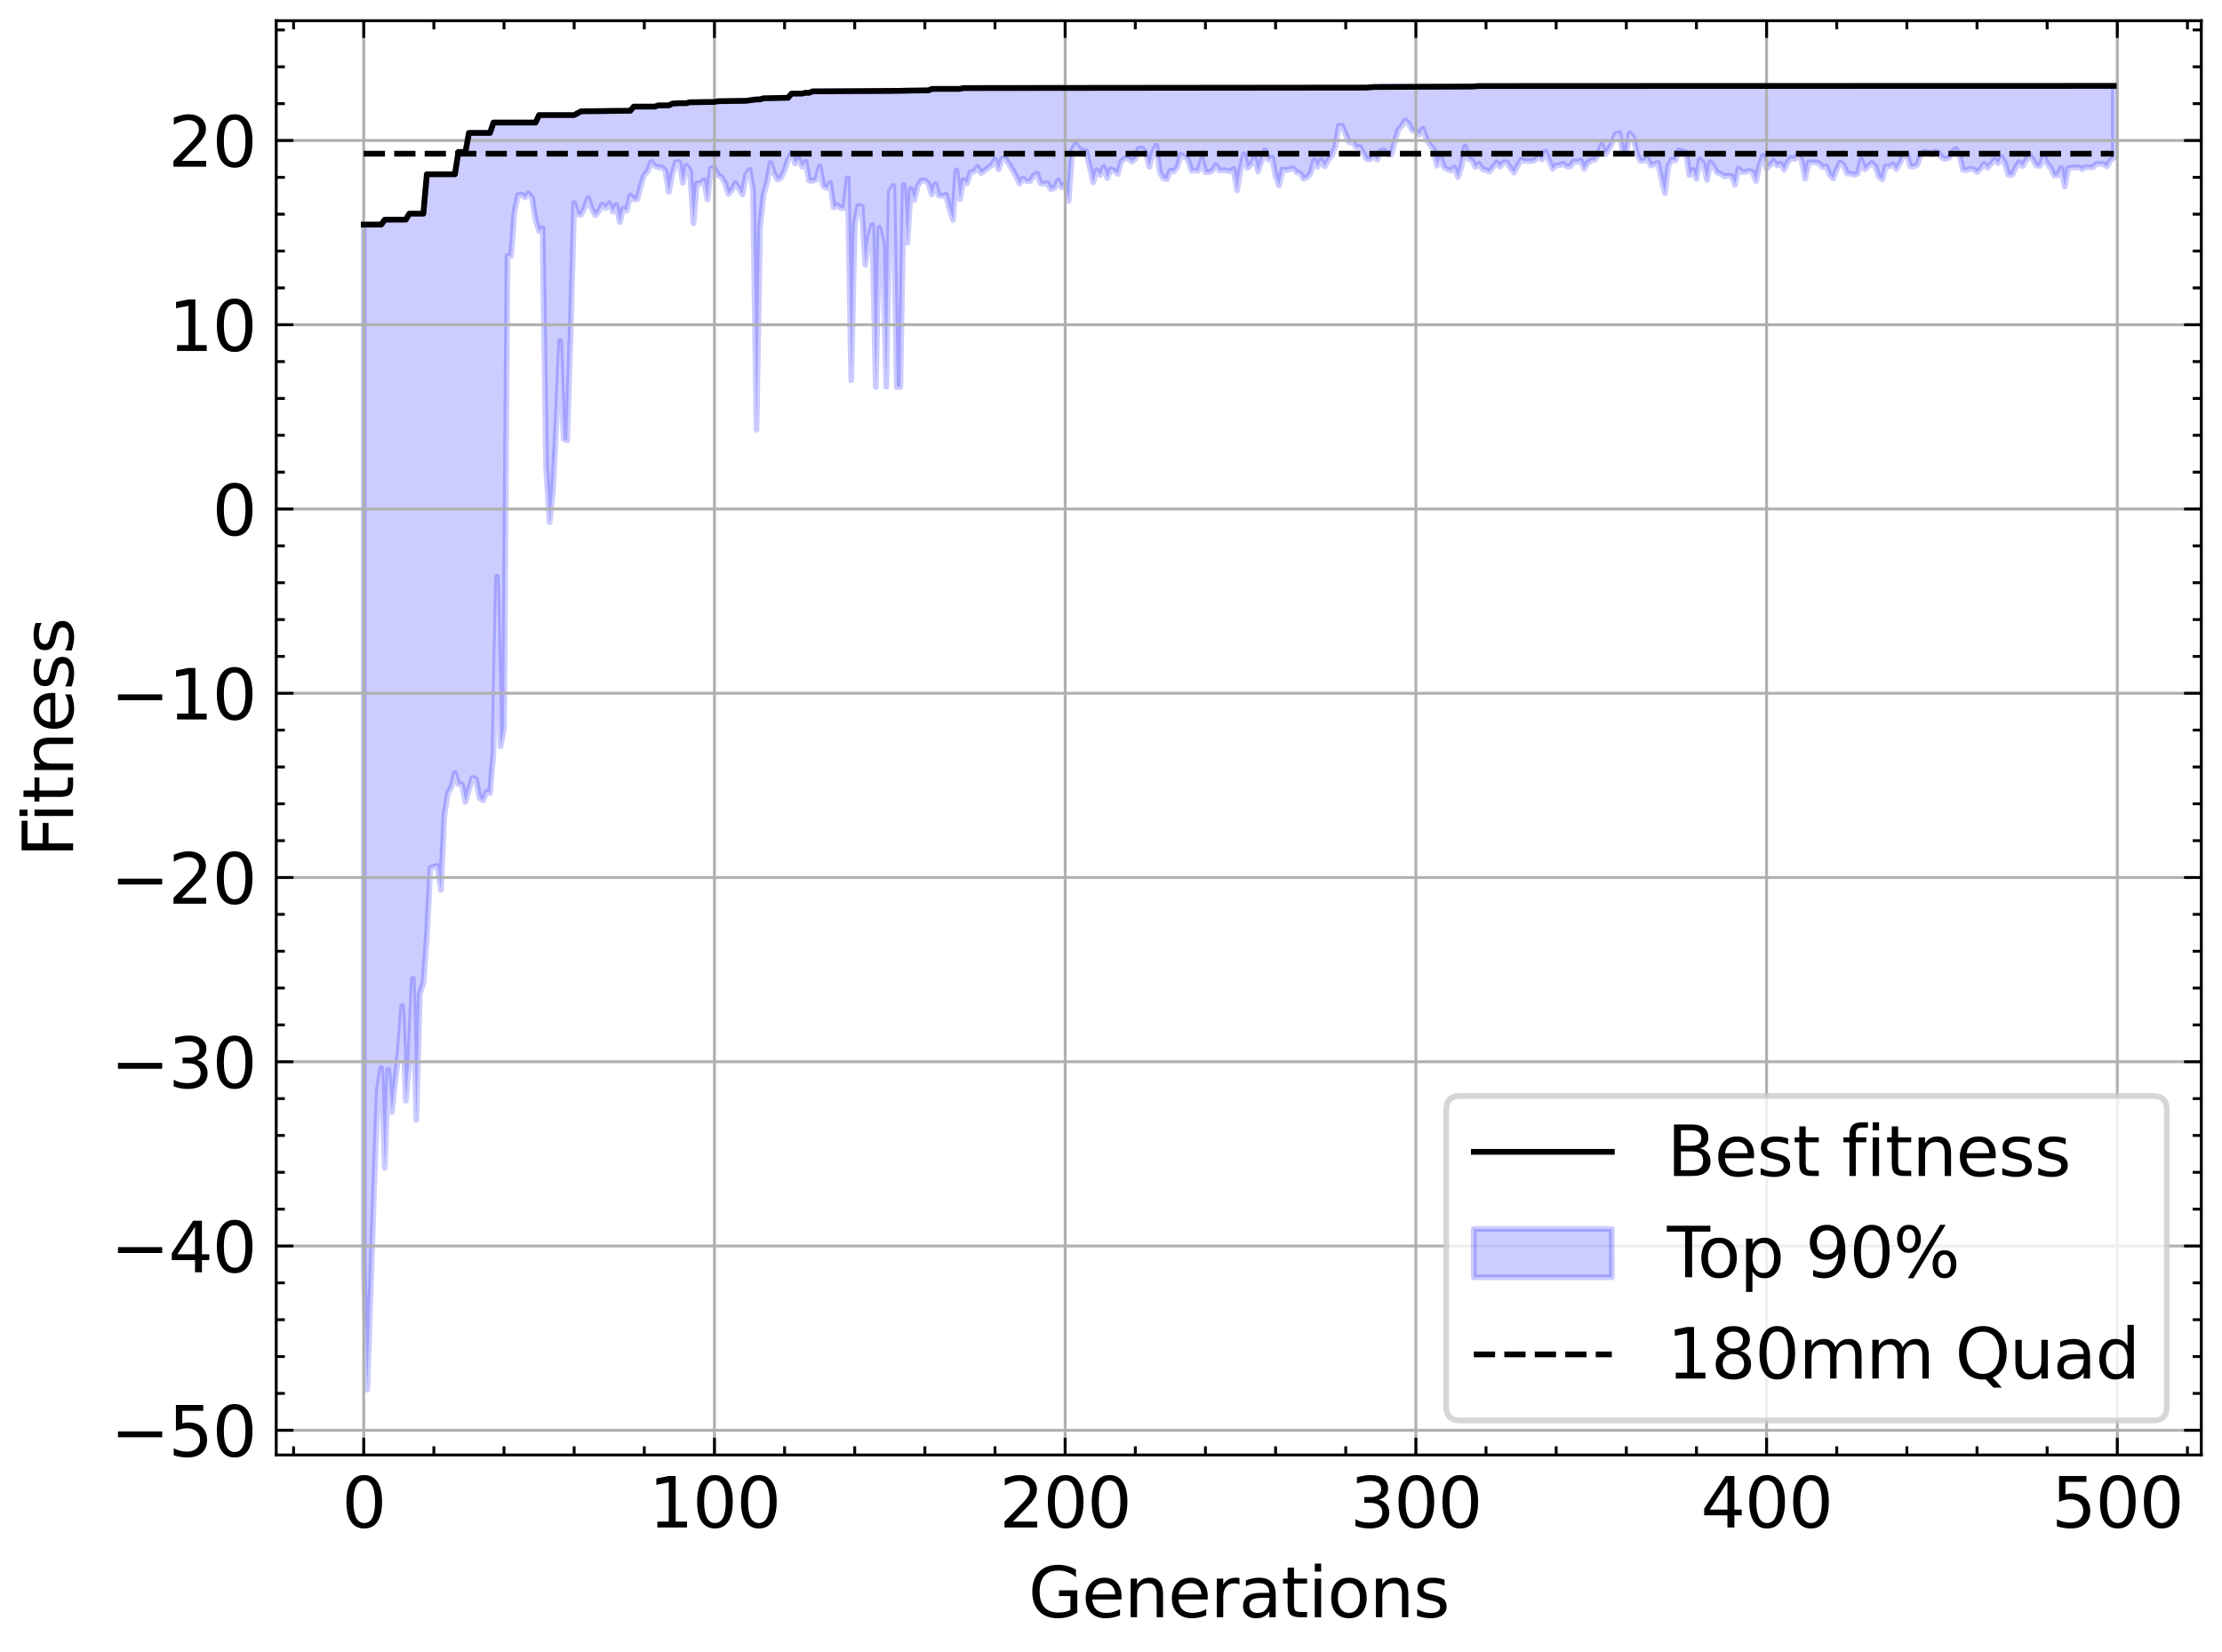 <?xml version="1.0" encoding="utf-8" standalone="no"?>
<!DOCTYPE svg PUBLIC "-//W3C//DTD SVG 1.1//EN"
  "http://www.w3.org/Graphics/SVG/1.1/DTD/svg11.dtd">
<svg xmlns:xlink="http://www.w3.org/1999/xlink" width="386.439pt" height="287.408pt" viewBox="0 0 386.439 287.408" xmlns="http://www.w3.org/2000/svg" version="1.1">
 <defs>
  <style type="text/css">*{stroke-linejoin: round; stroke-linecap: butt}</style>
 </defs>
 <g id="figure_1">
  <g id="patch_1">
   <path d="M 0 287.408 
L 386.439 287.408 
L 386.439 0 
L 0 0 
z
" style="fill: #ffffff"/>
  </g>
  <g id="axes_1">
   <g id="patch_2">
    <path d="M 48.039 253.08 
L 382.839 253.08 
L 382.839 3.6 
L 48.039 3.6 
z
" style="fill: #ffffff"/>
   </g>
   <g id="PolyCollection_1">
    <defs>
     <path id="mc69be472c8" d="M 63.258 -248.342 
L 63.258 -67.093 
L 63.868 -45.667 
L 64.477 -63.064 
L 65.087 -81.422 
L 65.697 -97.608 
L 66.307 -101.607 
L 66.917 -84.266 
L 67.527 -101.282 
L 68.137 -93.952 
L 68.747 -99.257 
L 69.357 -104.514 
L 69.967 -112.445 
L 70.577 -95.935 
L 71.187 -103.095 
L 71.797 -117.149 
L 72.407 -92.602 
L 73.017 -114.54 
L 73.627 -116.412 
L 74.237 -124.308 
L 74.847 -136.431 
L 75.457 -136.657 
L 76.066 -136.81 
L 76.676 -132.619 
L 77.286 -145.626 
L 77.896 -149.43 
L 78.506 -150.572 
L 79.116 -152.946 
L 79.726 -150.992 
L 80.336 -150.992 
L 80.946 -147.921 
L 81.556 -150.077 
L 82.166 -152.114 
L 82.776 -151.87 
L 83.386 -148.604 
L 83.996 -148.176 
L 84.606 -149.68 
L 85.216 -149.44 
L 85.826 -156.541 
L 86.436 -187.102 
L 87.045 -157.582 
L 87.655 -160.781 
L 88.265 -242.914 
L 88.875 -242.914 
L 89.485 -250.636 
L 90.095 -253.479 
L 90.705 -253.549 
L 91.315 -253.038 
L 91.925 -253.764 
L 92.535 -252.934 
L 93.145 -249.147 
L 93.755 -247.23 
L 94.365 -247.723 
L 94.975 -206.29 
L 95.585 -196.545 
L 96.195 -202.537 
L 96.805 -214.305 
L 97.415 -228.101 
L 98.025 -211.058 
L 98.634 -210.804 
L 99.244 -229.528 
L 99.854 -252.112 
L 100.464 -250.074 
L 101.074 -250.074 
L 101.684 -251.246 
L 102.294 -252.961 
L 102.904 -251.136 
L 103.514 -249.975 
L 104.124 -250.643 
L 104.734 -251.852 
L 105.344 -251.186 
L 105.954 -252.063 
L 106.564 -250.606 
L 107.174 -251.765 
L 107.784 -248.751 
L 108.394 -251.132 
L 109.004 -250.764 
L 109.614 -253.42 
L 110.223 -252.745 
L 110.833 -252.745 
L 111.443 -255.121 
L 112.053 -256.993 
L 112.663 -257.657 
L 113.273 -259.253 
L 113.883 -258.539 
L 114.493 -258.291 
L 115.103 -258.289 
L 115.713 -257.727 
L 116.323 -254.018 
L 116.933 -257.16 
L 117.543 -259.205 
L 118.153 -259.221 
L 118.763 -255.593 
L 119.373 -258.624 
L 119.983 -257.735 
L 120.593 -248.566 
L 121.203 -255.54 
L 121.812 -255.486 
L 122.422 -256.065 
L 123.032 -252.726 
L 123.642 -258.114 
L 124.252 -258.149 
L 124.862 -256.965 
L 125.472 -256.598 
L 126.082 -255.552 
L 126.692 -253.673 
L 127.302 -254.302 
L 127.912 -255.552 
L 128.522 -254.55 
L 129.132 -253.597 
L 129.742 -256.993 
L 130.352 -257.852 
L 130.962 -254.47 
L 131.572 -212.668 
L 132.182 -247.826 
L 132.792 -253.563 
L 133.401 -255.667 
L 134.011 -259.068 
L 134.621 -257.275 
L 135.231 -256.163 
L 135.841 -256.5 
L 136.451 -257.84 
L 137.061 -259.65 
L 137.671 -260.83 
L 138.281 -258.97 
L 138.891 -259.781 
L 139.501 -258.395 
L 140.111 -259.254 
L 140.721 -255.967 
L 141.331 -255.967 
L 141.941 -256.133 
L 142.551 -258.469 
L 143.161 -255.077 
L 143.771 -254.689 
L 144.381 -255.544 
L 144.99 -251.311 
L 145.6 -251.714 
L 146.21 -251.215 
L 146.82 -251.215 
L 147.43 -256.397 
L 148.04 -221.253 
L 148.65 -248.407 
L 149.26 -251.597 
L 149.87 -251.454 
L 150.48 -241.346 
L 151.09 -246.011 
L 151.7 -248.252 
L 152.31 -220.077 
L 152.92 -247.779 
L 153.53 -245.194 
L 154.14 -220.163 
L 154.75 -254.098 
L 155.36 -255.071 
L 155.97 -220.078 
L 156.579 -220.095 
L 157.189 -255.243 
L 157.799 -245.179 
L 158.409 -254.563 
L 159.019 -252.629 
L 159.629 -255.136 
L 160.239 -255.975 
L 160.849 -256.035 
L 161.459 -255.507 
L 162.069 -253.568 
L 162.679 -255.374 
L 163.289 -253.407 
L 163.899 -253.306 
L 164.509 -253.539 
L 165.119 -251.085 
L 165.729 -249.133 
L 166.339 -257.777 
L 166.949 -252.745 
L 167.559 -256.111 
L 168.168 -255.501 
L 168.778 -257.395 
L 169.388 -257.589 
L 169.998 -258.34 
L 170.608 -257.299 
L 171.218 -257.725 
L 171.828 -258.208 
L 172.438 -258.628 
L 173.048 -259.659 
L 173.658 -257.931 
L 174.268 -259.818 
L 174.878 -259.79 
L 175.488 -258.832 
L 176.098 -257.845 
L 176.708 -256.751 
L 177.318 -255.488 
L 177.928 -256.348 
L 178.538 -255.882 
L 179.148 -255.882 
L 179.757 -256.862 
L 180.367 -257.2 
L 180.977 -255.493 
L 181.587 -255.493 
L 182.197 -255.493 
L 182.807 -254.46 
L 183.417 -254.734 
L 184.027 -256.018 
L 184.637 -254.821 
L 185.247 -255.432 
L 185.857 -252.43 
L 186.467 -261.213 
L 187.077 -262.368 
L 187.687 -261.516 
L 188.297 -261.16 
L 188.907 -261.069 
L 189.517 -258.359 
L 190.127 -255.665 
L 190.737 -257.806 
L 191.346 -256.962 
L 191.956 -258.359 
L 192.566 -256.451 
L 193.176 -257.988 
L 193.786 -257.726 
L 194.396 -257.148 
L 195.006 -259.321 
L 195.616 -259.855 
L 196.226 -259.851 
L 196.836 -259.321 
L 197.446 -259.759 
L 198.056 -261.555 
L 198.666 -261.555 
L 199.276 -260.801 
L 199.886 -258.382 
L 200.496 -260.942 
L 201.106 -262.089 
L 201.716 -257.435 
L 202.326 -256.421 
L 202.935 -256.235 
L 203.545 -257.727 
L 204.155 -257.591 
L 204.765 -258.375 
L 205.375 -260.515 
L 205.985 -260.12 
L 206.595 -259.692 
L 207.205 -257.699 
L 207.815 -257.759 
L 208.425 -257.724 
L 209.035 -259.732 
L 209.645 -257.458 
L 210.255 -257.438 
L 210.865 -257.763 
L 211.475 -258.688 
L 212.085 -257.763 
L 212.695 -257.763 
L 213.305 -257.763 
L 213.915 -257.606 
L 214.524 -258.03 
L 215.134 -254.292 
L 215.744 -257.959 
L 216.354 -260.582 
L 216.964 -258.197 
L 217.574 -258.831 
L 218.184 -259.957 
L 218.794 -257.595 
L 219.404 -259.388 
L 220.014 -261.296 
L 220.624 -259.612 
L 221.234 -259.984 
L 221.844 -256.817 
L 222.454 -255.141 
L 223.064 -257.945 
L 223.674 -257.792 
L 224.284 -257.973 
L 224.894 -258.131 
L 225.504 -257.458 
L 226.113 -257.286 
L 226.723 -256.328 
L 227.333 -256.588 
L 227.943 -257.259 
L 228.553 -259.565 
L 229.163 -258.374 
L 229.773 -259.565 
L 230.383 -258.466 
L 230.993 -259.565 
L 231.603 -260.288 
L 232.213 -261.854 
L 232.823 -265.523 
L 233.433 -265.523 
L 234.043 -263.977 
L 234.653 -262.627 
L 235.263 -262.714 
L 235.873 -261.739 
L 236.483 -261.86 
L 237.092 -260.81 
L 237.702 -259.7 
L 238.312 -259.7 
L 238.922 -260.279 
L 239.532 -259.637 
L 240.142 -261.171 
L 240.752 -261.211 
L 241.362 -260.536 
L 241.972 -260.536 
L 242.582 -262.832 
L 243.192 -264.813 
L 243.802 -265.573 
L 244.412 -266.48 
L 245.022 -265.85 
L 245.632 -264.653 
L 246.242 -264.653 
L 246.852 -263.988 
L 247.462 -265.029 
L 248.072 -263.244 
L 248.681 -262.27 
L 249.291 -261.483 
L 249.901 -258.589 
L 250.511 -260.034 
L 251.121 -258.339 
L 251.731 -257.93 
L 252.341 -257.771 
L 252.951 -258.283 
L 253.561 -256.621 
L 254.171 -258.4 
L 254.781 -261.949 
L 255.391 -259.78 
L 256.001 -259.528 
L 256.611 -258.36 
L 257.221 -258.889 
L 257.831 -258.014 
L 258.441 -257.838 
L 259.051 -257.57 
L 259.661 -258.338 
L 260.27 -259.132 
L 260.88 -258.418 
L 261.49 -259.197 
L 262.1 -259.127 
L 262.71 -258.134 
L 263.32 -257.398 
L 263.93 -258.569 
L 264.54 -259.619 
L 265.15 -259.401 
L 265.76 -259.401 
L 266.37 -259.392 
L 266.98 -259.587 
L 267.59 -260.19 
L 268.2 -259.673 
L 268.81 -261.046 
L 269.42 -259.476 
L 270.03 -258.044 
L 270.64 -258.662 
L 271.25 -258.662 
L 271.859 -258.936 
L 272.469 -258.472 
L 273.079 -258.447 
L 273.689 -259.348 
L 274.299 -259.27 
L 274.909 -259.517 
L 275.519 -258.027 
L 276.129 -259.1 
L 276.739 -259.513 
L 277.349 -259.588 
L 277.959 -260.629 
L 278.569 -262.224 
L 279.179 -260.552 
L 279.789 -261.443 
L 280.399 -262.629 
L 281.009 -264.131 
L 281.619 -264.239 
L 282.229 -260.935 
L 282.839 -260.894 
L 283.448 -264.239 
L 284.058 -263.512 
L 284.668 -260.682 
L 285.278 -259.433 
L 285.888 -259.433 
L 286.498 -259.93 
L 287.108 -258.6 
L 287.718 -258.826 
L 288.328 -259.102 
L 288.938 -256.39 
L 289.548 -253.798 
L 290.158 -258.6 
L 290.768 -259.662 
L 291.378 -259.508 
L 291.988 -261.275 
L 292.598 -261.052 
L 293.208 -260.899 
L 293.818 -256.943 
L 294.428 -257.887 
L 295.037 -256.281 
L 295.647 -259.707 
L 296.257 -258.868 
L 296.867 -256.107 
L 297.477 -259.194 
L 298.087 -258.32 
L 298.697 -257.331 
L 299.307 -257.148 
L 299.917 -256.725 
L 300.527 -256.875 
L 301.137 -256.754 
L 301.747 -255.297 
L 302.357 -258.088 
L 302.967 -257.465 
L 303.577 -257.519 
L 304.187 -257.688 
L 304.797 -257.52 
L 305.407 -255.897 
L 306.017 -258.692 
L 306.626 -260.324 
L 307.236 -258.11 
L 307.846 -258.692 
L 308.456 -259.425 
L 309.066 -258.611 
L 309.676 -258.986 
L 310.286 -257.87 
L 310.896 -259.164 
L 311.506 -259.93 
L 312.116 -259.734 
L 312.726 -260.641 
L 313.336 -259.471 
L 313.946 -256.328 
L 314.556 -259.164 
L 315.166 -259.164 
L 315.776 -259.164 
L 316.386 -259.011 
L 316.996 -258.304 
L 317.606 -258.506 
L 318.215 -256.99 
L 318.825 -256.35 
L 319.435 -257.91 
L 320.045 -259.164 
L 320.655 -258.679 
L 321.265 -257.205 
L 321.875 -257.192 
L 322.485 -257.003 
L 323.095 -257.205 
L 323.705 -259.631 
L 324.315 -257.946 
L 324.925 -258.49 
L 325.535 -259.081 
L 326.145 -258.49 
L 326.755 -256.698 
L 327.365 -256.209 
L 327.975 -258.49 
L 328.585 -258.427 
L 329.195 -258.813 
L 329.804 -257.991 
L 330.414 -258.966 
L 331.024 -260.412 
L 331.634 -260.583 
L 332.244 -258.468 
L 332.854 -258.468 
L 333.464 -258.717 
L 334.074 -260.658 
L 334.684 -261.015 
L 335.294 -260.873 
L 335.904 -260.553 
L 336.514 -261.024 
L 337.124 -260.917 
L 337.734 -259.951 
L 338.344 -259.758 
L 338.954 -259.951 
L 339.564 -261.001 
L 340.174 -261.497 
L 340.784 -260.305 
L 341.393 -257.855 
L 342.003 -257.819 
L 342.613 -258.053 
L 343.223 -257.993 
L 343.833 -257.467 
L 344.443 -258.043 
L 345.053 -258.938 
L 345.663 -258.237 
L 346.273 -258.917 
L 346.883 -259.64 
L 347.493 -259.003 
L 348.103 -260.07 
L 348.713 -258.926 
L 349.323 -256.973 
L 349.933 -256.973 
L 350.543 -258.239 
L 351.153 -259.197 
L 351.763 -258.499 
L 352.373 -259.575 
L 352.982 -260.472 
L 353.592 -259.544 
L 354.202 -258.574 
L 354.812 -258.565 
L 355.422 -260.251 
L 356.032 -259.007 
L 356.642 -258.215 
L 357.252 -256.893 
L 357.862 -256.893 
L 358.472 -258.196 
L 359.082 -254.955 
L 359.692 -258.134 
L 360.302 -258.301 
L 360.912 -258.301 
L 361.522 -258.301 
L 362.132 -258.004 
L 362.742 -258.345 
L 363.352 -258.301 
L 363.962 -258.301 
L 364.571 -258.886 
L 365.181 -258.886 
L 365.791 -258.886 
L 366.401 -258.476 
L 367.011 -259.455 
L 367.621 -260.012 
L 367.621 -272.467 
L 367.621 -272.467 
L 367.011 -272.467 
L 366.401 -272.467 
L 365.791 -272.467 
L 365.181 -272.467 
L 364.571 -272.467 
L 363.962 -272.467 
L 363.352 -272.467 
L 362.742 -272.467 
L 362.132 -272.467 
L 361.522 -272.467 
L 360.912 -272.467 
L 360.302 -272.467 
L 359.692 -272.467 
L 359.082 -272.467 
L 358.472 -272.467 
L 357.862 -272.467 
L 357.252 -272.467 
L 356.642 -272.467 
L 356.032 -272.467 
L 355.422 -272.467 
L 354.812 -272.467 
L 354.202 -272.467 
L 353.592 -272.467 
L 352.982 -272.467 
L 352.373 -272.467 
L 351.763 -272.467 
L 351.153 -272.467 
L 350.543 -272.467 
L 349.933 -272.467 
L 349.323 -272.467 
L 348.713 -272.467 
L 348.103 -272.467 
L 347.493 -272.467 
L 346.883 -272.467 
L 346.273 -272.467 
L 345.663 -272.467 
L 345.053 -272.467 
L 344.443 -272.467 
L 343.833 -272.467 
L 343.223 -272.467 
L 342.613 -272.467 
L 342.003 -272.467 
L 341.393 -272.467 
L 340.784 -272.467 
L 340.174 -272.467 
L 339.564 -272.467 
L 338.954 -272.467 
L 338.344 -272.467 
L 337.734 -272.467 
L 337.124 -272.467 
L 336.514 -272.467 
L 335.904 -272.467 
L 335.294 -272.467 
L 334.684 -272.467 
L 334.074 -272.467 
L 333.464 -272.467 
L 332.854 -272.467 
L 332.244 -272.467 
L 331.634 -272.467 
L 331.024 -272.467 
L 330.414 -272.467 
L 329.804 -272.467 
L 329.195 -272.467 
L 328.585 -272.467 
L 327.975 -272.467 
L 327.365 -272.467 
L 326.755 -272.467 
L 326.145 -272.467 
L 325.535 -272.467 
L 324.925 -272.467 
L 324.315 -272.467 
L 323.705 -272.467 
L 323.095 -272.467 
L 322.485 -272.467 
L 321.875 -272.467 
L 321.265 -272.467 
L 320.655 -272.467 
L 320.045 -272.467 
L 319.435 -272.467 
L 318.825 -272.467 
L 318.215 -272.467 
L 317.606 -272.467 
L 316.996 -272.467 
L 316.386 -272.467 
L 315.776 -272.467 
L 315.166 -272.467 
L 314.556 -272.467 
L 313.946 -272.467 
L 313.336 -272.467 
L 312.726 -272.467 
L 312.116 -272.467 
L 311.506 -272.467 
L 310.896 -272.467 
L 310.286 -272.467 
L 309.676 -272.467 
L 309.066 -272.467 
L 308.456 -272.467 
L 307.846 -272.467 
L 307.236 -272.467 
L 306.626 -272.467 
L 306.017 -272.467 
L 305.407 -272.467 
L 304.797 -272.467 
L 304.187 -272.467 
L 303.577 -272.467 
L 302.967 -272.467 
L 302.357 -272.467 
L 301.747 -272.467 
L 301.137 -272.467 
L 300.527 -272.467 
L 299.917 -272.467 
L 299.307 -272.467 
L 298.697 -272.467 
L 298.087 -272.467 
L 297.477 -272.467 
L 296.867 -272.467 
L 296.257 -272.467 
L 295.647 -272.467 
L 295.037 -272.467 
L 294.428 -272.467 
L 293.818 -272.467 
L 293.208 -272.467 
L 292.598 -272.467 
L 291.988 -272.467 
L 291.378 -272.467 
L 290.768 -272.467 
L 290.158 -272.467 
L 289.548 -272.467 
L 288.938 -272.467 
L 288.328 -272.467 
L 287.718 -272.467 
L 287.108 -272.467 
L 286.498 -272.467 
L 285.888 -272.467 
L 285.278 -272.467 
L 284.668 -272.467 
L 284.058 -272.467 
L 283.448 -272.467 
L 282.839 -272.467 
L 282.229 -272.467 
L 281.619 -272.467 
L 281.009 -272.467 
L 280.399 -272.467 
L 279.789 -272.467 
L 279.179 -272.467 
L 278.569 -272.467 
L 277.959 -272.467 
L 277.349 -272.467 
L 276.739 -272.467 
L 276.129 -272.467 
L 275.519 -272.467 
L 274.909 -272.467 
L 274.299 -272.467 
L 273.689 -272.467 
L 273.079 -272.467 
L 272.469 -272.467 
L 271.859 -272.467 
L 271.25 -272.467 
L 270.64 -272.467 
L 270.03 -272.467 
L 269.42 -272.467 
L 268.81 -272.467 
L 268.2 -272.467 
L 267.59 -272.467 
L 266.98 -272.467 
L 266.37 -272.467 
L 265.76 -272.467 
L 265.15 -272.467 
L 264.54 -272.467 
L 263.93 -272.467 
L 263.32 -272.445 
L 262.71 -272.445 
L 262.1 -272.445 
L 261.49 -272.445 
L 260.88 -272.445 
L 260.27 -272.437 
L 259.661 -272.437 
L 259.051 -272.437 
L 258.441 -272.437 
L 257.831 -272.437 
L 257.221 -272.437 
L 256.611 -272.437 
L 256.001 -272.356 
L 255.391 -272.356 
L 254.781 -272.356 
L 254.171 -272.356 
L 253.561 -272.356 
L 252.951 -272.356 
L 252.341 -272.356 
L 251.731 -272.356 
L 251.121 -272.356 
L 250.511 -272.356 
L 249.901 -272.356 
L 249.291 -272.356 
L 248.681 -272.356 
L 248.072 -272.356 
L 247.462 -272.356 
L 246.852 -272.356 
L 246.242 -272.356 
L 245.632 -272.356 
L 245.022 -272.356 
L 244.412 -272.356 
L 243.802 -272.356 
L 243.192 -272.356 
L 242.582 -272.356 
L 241.972 -272.356 
L 241.362 -272.356 
L 240.752 -272.356 
L 240.142 -272.356 
L 239.532 -272.272 
L 238.922 -272.272 
L 238.312 -272.272 
L 237.702 -272.167 
L 237.092 -272.167 
L 236.483 -272.167 
L 235.873 -272.167 
L 235.263 -272.167 
L 234.653 -272.167 
L 234.043 -272.167 
L 233.433 -272.167 
L 232.823 -272.167 
L 232.213 -272.167 
L 231.603 -272.167 
L 230.993 -272.167 
L 230.383 -272.167 
L 229.773 -272.167 
L 229.163 -272.167 
L 228.553 -272.167 
L 227.943 -272.167 
L 227.333 -272.167 
L 226.723 -272.167 
L 226.113 -272.167 
L 225.504 -272.167 
L 224.894 -272.167 
L 224.284 -272.167 
L 223.674 -272.167 
L 223.064 -272.167 
L 222.454 -272.167 
L 221.844 -272.167 
L 221.234 -272.167 
L 220.624 -272.167 
L 220.014 -272.167 
L 219.404 -272.167 
L 218.794 -272.167 
L 218.184 -272.167 
L 217.574 -272.167 
L 216.964 -272.167 
L 216.354 -272.167 
L 215.744 -272.167 
L 215.134 -272.167 
L 214.524 -272.167 
L 213.915 -272.167 
L 213.305 -272.153 
L 212.695 -272.153 
L 212.085 -272.153 
L 211.475 -272.153 
L 210.865 -272.153 
L 210.255 -272.153 
L 209.645 -272.153 
L 209.035 -272.153 
L 208.425 -272.153 
L 207.815 -272.153 
L 207.205 -272.153 
L 206.595 -272.153 
L 205.985 -272.153 
L 205.375 -272.153 
L 204.765 -272.153 
L 204.155 -272.153 
L 203.545 -272.153 
L 202.935 -272.153 
L 202.326 -272.153 
L 201.716 -272.153 
L 201.106 -272.153 
L 200.496 -272.153 
L 199.886 -272.153 
L 199.276 -272.153 
L 198.666 -272.153 
L 198.056 -272.153 
L 197.446 -272.153 
L 196.836 -272.153 
L 196.226 -272.153 
L 195.616 -272.153 
L 195.006 -272.135 
L 194.396 -272.135 
L 193.786 -272.135 
L 193.176 -272.135 
L 192.566 -272.135 
L 191.956 -272.135 
L 191.346 -272.135 
L 190.737 -272.135 
L 190.127 -272.135 
L 189.517 -272.135 
L 188.907 -272.135 
L 188.297 -272.135 
L 187.687 -272.135 
L 187.077 -272.135 
L 186.467 -272.135 
L 185.857 -272.135 
L 185.247 -272.135 
L 184.637 -272.135 
L 184.027 -272.135 
L 183.417 -272.135 
L 182.807 -272.135 
L 182.197 -272.135 
L 181.587 -272.135 
L 180.977 -272.135 
L 180.367 -272.135 
L 179.757 -272.135 
L 179.148 -272.135 
L 178.538 -272.135 
L 177.928 -272.135 
L 177.318 -272.135 
L 176.708 -272.09 
L 176.098 -272.09 
L 175.488 -272.09 
L 174.878 -272.09 
L 174.268 -272.09 
L 173.658 -272.09 
L 173.048 -272.09 
L 172.438 -272.09 
L 171.828 -272.09 
L 171.218 -272.09 
L 170.608 -272.09 
L 169.998 -272.09 
L 169.388 -272.09 
L 168.778 -272.09 
L 168.168 -272.09 
L 167.559 -272.09 
L 166.949 -271.948 
L 166.339 -271.948 
L 165.729 -271.948 
L 165.119 -271.948 
L 164.509 -271.942 
L 163.899 -271.942 
L 163.289 -271.942 
L 162.679 -271.942 
L 162.069 -271.942 
L 161.459 -271.691 
L 160.849 -271.691 
L 160.239 -271.691 
L 159.629 -271.651 
L 159.019 -271.651 
L 158.409 -271.651 
L 157.799 -271.651 
L 157.189 -271.651 
L 156.579 -271.607 
L 155.97 -271.607 
L 155.36 -271.607 
L 154.75 -271.514 
L 154.14 -271.514 
L 153.53 -271.514 
L 152.92 -271.514 
L 152.31 -271.514 
L 151.7 -271.514 
L 151.09 -271.514 
L 150.48 -271.514 
L 149.87 -271.514 
L 149.26 -271.514 
L 148.65 -271.514 
L 148.04 -271.514 
L 147.43 -271.514 
L 146.82 -271.514 
L 146.21 -271.514 
L 145.6 -271.514 
L 144.99 -271.514 
L 144.381 -271.514 
L 143.771 -271.514 
L 143.161 -271.514 
L 142.551 -271.514 
L 141.941 -271.514 
L 141.331 -271.514 
L 140.721 -271.269 
L 140.111 -271.269 
L 139.501 -271.13 
L 138.891 -271.13 
L 138.281 -271.13 
L 137.671 -271.13 
L 137.061 -270.402 
L 136.451 -270.402 
L 135.841 -270.402 
L 135.231 -270.312 
L 134.621 -270.312 
L 134.011 -270.312 
L 133.401 -270.312 
L 132.792 -270.312 
L 132.182 -270.116 
L 131.572 -270.116 
L 130.962 -270.116 
L 130.352 -269.977 
L 129.742 -269.872 
L 129.132 -269.838 
L 128.522 -269.838 
L 127.912 -269.838 
L 127.302 -269.838 
L 126.692 -269.802 
L 126.082 -269.802 
L 125.472 -269.802 
L 124.862 -269.802 
L 124.252 -269.674 
L 123.642 -269.674 
L 123.032 -269.674 
L 122.422 -269.674 
L 121.812 -269.619 
L 121.203 -269.619 
L 120.593 -269.619 
L 119.983 -269.619 
L 119.373 -269.463 
L 118.763 -269.463 
L 118.153 -269.463 
L 117.543 -269.463 
L 116.933 -269.383 
L 116.323 -269.08 
L 115.713 -269.08 
L 115.103 -269.08 
L 114.493 -269.08 
L 113.883 -268.861 
L 113.273 -268.861 
L 112.663 -268.861 
L 112.053 -268.861 
L 111.443 -268.861 
L 110.833 -268.861 
L 110.223 -268.861 
L 109.614 -268.144 
L 109.004 -268.144 
L 108.394 -268.144 
L 107.784 -268.144 
L 107.174 -268.144 
L 106.564 -268.144 
L 105.954 -268.144 
L 105.344 -268.049 
L 104.734 -268.049 
L 104.124 -268.049 
L 103.514 -268.049 
L 102.904 -268.049 
L 102.294 -268.049 
L 101.684 -268.049 
L 101.074 -268.049 
L 100.464 -267.745 
L 99.854 -267.394 
L 99.244 -267.394 
L 98.634 -267.394 
L 98.025 -267.394 
L 97.415 -267.394 
L 96.805 -267.394 
L 96.195 -267.394 
L 95.585 -267.394 
L 94.975 -267.394 
L 94.365 -267.394 
L 93.755 -267.394 
L 93.145 -266.09 
L 92.535 -266.089 
L 91.925 -266.09 
L 91.315 -266.09 
L 90.705 -266.089 
L 90.095 -266.09 
L 89.485 -266.09 
L 88.875 -266.09 
L 88.265 -266.09 
L 87.655 -266.089 
L 87.045 -266.089 
L 86.436 -266.089 
L 85.826 -266.089 
L 85.216 -264.286 
L 84.606 -264.286 
L 83.996 -264.286 
L 83.386 -264.286 
L 82.776 -264.286 
L 82.166 -264.286 
L 81.556 -264.286 
L 80.946 -260.968 
L 80.336 -260.968 
L 79.726 -260.968 
L 79.116 -257.098 
L 78.506 -257.098 
L 77.896 -257.098 
L 77.286 -257.098 
L 76.676 -257.098 
L 76.066 -257.098 
L 75.457 -257.098 
L 74.847 -257.098 
L 74.237 -257.098 
L 73.627 -250.24 
L 73.017 -250.24 
L 72.407 -250.24 
L 71.797 -250.24 
L 71.187 -250.24 
L 70.577 -249.205 
L 69.967 -249.205 
L 69.357 -249.205 
L 68.747 -249.205 
L 68.137 -249.205 
L 67.527 -249.205 
L 66.917 -249.205 
L 66.307 -248.342 
L 65.697 -248.342 
L 65.087 -248.342 
L 64.477 -248.342 
L 63.868 -248.342 
L 63.258 -248.342 
z
" style="stroke: #0000ff; stroke-opacity: 0.2"/>
    </defs>
    <g clip-path="url(#p43a06d84c0)">
     <use xlink:href="#mc69be472c8" x="0" y="287.408" style="fill: #0000ff; fill-opacity: 0.2; stroke: #0000ff; stroke-opacity: 0.2"/>
    </g>
   </g>
   <g id="matplotlib.axis_1">
    <g id="xtick_1">
     <g id="line2d_1">
      <path d="M 63.258 253.08 
L 63.258 3.6 
" clip-path="url(#p43a06d84c0)" style="fill: none; stroke: #b0b0b0; stroke-width: 0.5; stroke-linecap: square"/>
     </g>
     <g id="line2d_2">
      <defs>
       <path id="mcce19f1659" d="M 0 0 
L 0 -3 
" style="stroke: #000000; stroke-width: 0.5"/>
      </defs>
      <g>
       <use xlink:href="#mcce19f1659" x="63.258" y="253.08" style="stroke: #000000; stroke-width: 0.5"/>
      </g>
     </g>
     <g id="line2d_3">
      <defs>
       <path id="m433dbf85d9" d="M 0 0 
L 0 3 
" style="stroke: #000000; stroke-width: 0.5"/>
      </defs>
      <g>
       <use xlink:href="#m433dbf85d9" x="63.258" y="3.6" style="stroke: #000000; stroke-width: 0.5"/>
      </g>
     </g>
     <g id="text_1">
      <!-- 0 -->
      <g transform="translate(59.44 265.698) scale(0.12 -0.12)">
       <defs>
        <path id="DejaVuSans-30" d="M 2034 4250 
Q 1547 4250 1301 3770 
Q 1056 3291 1056 2328 
Q 1056 1369 1301 889 
Q 1547 409 2034 409 
Q 2525 409 2770 889 
Q 3016 1369 3016 2328 
Q 3016 3291 2770 3770 
Q 2525 4250 2034 4250 
z
M 2034 4750 
Q 2819 4750 3233 4129 
Q 3647 3509 3647 2328 
Q 3647 1150 3233 529 
Q 2819 -91 2034 -91 
Q 1250 -91 836 529 
Q 422 1150 422 2328 
Q 422 3509 836 4129 
Q 1250 4750 2034 4750 
z
" transform="scale(0.016)"/>
       </defs>
       <use xlink:href="#DejaVuSans-30"/>
      </g>
     </g>
    </g>
    <g id="xtick_2">
     <g id="line2d_4">
      <path d="M 124.252 253.08 
L 124.252 3.6 
" clip-path="url(#p43a06d84c0)" style="fill: none; stroke: #b0b0b0; stroke-width: 0.5; stroke-linecap: square"/>
     </g>
     <g id="line2d_5">
      <g>
       <use xlink:href="#mcce19f1659" x="124.252" y="253.08" style="stroke: #000000; stroke-width: 0.5"/>
      </g>
     </g>
     <g id="line2d_6">
      <g>
       <use xlink:href="#m433dbf85d9" x="124.252" y="3.6" style="stroke: #000000; stroke-width: 0.5"/>
      </g>
     </g>
     <g id="text_2">
      <!-- 100 -->
      <g transform="translate(112.8 265.698) scale(0.12 -0.12)">
       <defs>
        <path id="DejaVuSans-31" d="M 794 531 
L 1825 531 
L 1825 4091 
L 703 3866 
L 703 4441 
L 1819 4666 
L 2450 4666 
L 2450 531 
L 3481 531 
L 3481 0 
L 794 0 
L 794 531 
z
" transform="scale(0.016)"/>
       </defs>
       <use xlink:href="#DejaVuSans-31"/>
       <use xlink:href="#DejaVuSans-30" x="63.623"/>
       <use xlink:href="#DejaVuSans-30" x="127.246"/>
      </g>
     </g>
    </g>
    <g id="xtick_3">
     <g id="line2d_7">
      <path d="M 185.247 253.08 
L 185.247 3.6 
" clip-path="url(#p43a06d84c0)" style="fill: none; stroke: #b0b0b0; stroke-width: 0.5; stroke-linecap: square"/>
     </g>
     <g id="line2d_8">
      <g>
       <use xlink:href="#mcce19f1659" x="185.247" y="253.08" style="stroke: #000000; stroke-width: 0.5"/>
      </g>
     </g>
     <g id="line2d_9">
      <g>
       <use xlink:href="#m433dbf85d9" x="185.247" y="3.6" style="stroke: #000000; stroke-width: 0.5"/>
      </g>
     </g>
     <g id="text_3">
      <!-- 200 -->
      <g transform="translate(173.794 265.698) scale(0.12 -0.12)">
       <defs>
        <path id="DejaVuSans-32" d="M 1228 531 
L 3431 531 
L 3431 0 
L 469 0 
L 469 531 
Q 828 903 1448 1529 
Q 2069 2156 2228 2338 
Q 2531 2678 2651 2914 
Q 2772 3150 2772 3378 
Q 2772 3750 2511 3984 
Q 2250 4219 1831 4219 
Q 1534 4219 1204 4116 
Q 875 4013 500 3803 
L 500 4441 
Q 881 4594 1212 4672 
Q 1544 4750 1819 4750 
Q 2544 4750 2975 4387 
Q 3406 4025 3406 3419 
Q 3406 3131 3298 2873 
Q 3191 2616 2906 2266 
Q 2828 2175 2409 1742 
Q 1991 1309 1228 531 
z
" transform="scale(0.016)"/>
       </defs>
       <use xlink:href="#DejaVuSans-32"/>
       <use xlink:href="#DejaVuSans-30" x="63.623"/>
       <use xlink:href="#DejaVuSans-30" x="127.246"/>
      </g>
     </g>
    </g>
    <g id="xtick_4">
     <g id="line2d_10">
      <path d="M 246.242 253.08 
L 246.242 3.6 
" clip-path="url(#p43a06d84c0)" style="fill: none; stroke: #b0b0b0; stroke-width: 0.5; stroke-linecap: square"/>
     </g>
     <g id="line2d_11">
      <g>
       <use xlink:href="#mcce19f1659" x="246.242" y="253.08" style="stroke: #000000; stroke-width: 0.5"/>
      </g>
     </g>
     <g id="line2d_12">
      <g>
       <use xlink:href="#m433dbf85d9" x="246.242" y="3.6" style="stroke: #000000; stroke-width: 0.5"/>
      </g>
     </g>
     <g id="text_4">
      <!-- 300 -->
      <g transform="translate(234.789 265.698) scale(0.12 -0.12)">
       <defs>
        <path id="DejaVuSans-33" d="M 2597 2516 
Q 3050 2419 3304 2112 
Q 3559 1806 3559 1356 
Q 3559 666 3084 287 
Q 2609 -91 1734 -91 
Q 1441 -91 1130 -33 
Q 819 25 488 141 
L 488 750 
Q 750 597 1062 519 
Q 1375 441 1716 441 
Q 2309 441 2620 675 
Q 2931 909 2931 1356 
Q 2931 1769 2642 2001 
Q 2353 2234 1838 2234 
L 1294 2234 
L 1294 2753 
L 1863 2753 
Q 2328 2753 2575 2939 
Q 2822 3125 2822 3475 
Q 2822 3834 2567 4026 
Q 2313 4219 1838 4219 
Q 1578 4219 1281 4162 
Q 984 4106 628 3988 
L 628 4550 
Q 988 4650 1302 4700 
Q 1616 4750 1894 4750 
Q 2613 4750 3031 4423 
Q 3450 4097 3450 3541 
Q 3450 3153 3228 2886 
Q 3006 2619 2597 2516 
z
" transform="scale(0.016)"/>
       </defs>
       <use xlink:href="#DejaVuSans-33"/>
       <use xlink:href="#DejaVuSans-30" x="63.623"/>
       <use xlink:href="#DejaVuSans-30" x="127.246"/>
      </g>
     </g>
    </g>
    <g id="xtick_5">
     <g id="line2d_13">
      <path d="M 307.236 253.08 
L 307.236 3.6 
" clip-path="url(#p43a06d84c0)" style="fill: none; stroke: #b0b0b0; stroke-width: 0.5; stroke-linecap: square"/>
     </g>
     <g id="line2d_14">
      <g>
       <use xlink:href="#mcce19f1659" x="307.236" y="253.08" style="stroke: #000000; stroke-width: 0.5"/>
      </g>
     </g>
     <g id="line2d_15">
      <g>
       <use xlink:href="#m433dbf85d9" x="307.236" y="3.6" style="stroke: #000000; stroke-width: 0.5"/>
      </g>
     </g>
     <g id="text_5">
      <!-- 400 -->
      <g transform="translate(295.784 265.698) scale(0.12 -0.12)">
       <defs>
        <path id="DejaVuSans-34" d="M 2419 4116 
L 825 1625 
L 2419 1625 
L 2419 4116 
z
M 2253 4666 
L 3047 4666 
L 3047 1625 
L 3713 1625 
L 3713 1100 
L 3047 1100 
L 3047 0 
L 2419 0 
L 2419 1100 
L 313 1100 
L 313 1709 
L 2253 4666 
z
" transform="scale(0.016)"/>
       </defs>
       <use xlink:href="#DejaVuSans-34"/>
       <use xlink:href="#DejaVuSans-30" x="63.623"/>
       <use xlink:href="#DejaVuSans-30" x="127.246"/>
      </g>
     </g>
    </g>
    <g id="xtick_6">
     <g id="line2d_16">
      <path d="M 368.231 253.08 
L 368.231 3.6 
" clip-path="url(#p43a06d84c0)" style="fill: none; stroke: #b0b0b0; stroke-width: 0.5; stroke-linecap: square"/>
     </g>
     <g id="line2d_17">
      <g>
       <use xlink:href="#mcce19f1659" x="368.231" y="253.08" style="stroke: #000000; stroke-width: 0.5"/>
      </g>
     </g>
     <g id="line2d_18">
      <g>
       <use xlink:href="#m433dbf85d9" x="368.231" y="3.6" style="stroke: #000000; stroke-width: 0.5"/>
      </g>
     </g>
     <g id="text_6">
      <!-- 500 -->
      <g transform="translate(356.779 265.698) scale(0.12 -0.12)">
       <defs>
        <path id="DejaVuSans-35" d="M 691 4666 
L 3169 4666 
L 3169 4134 
L 1269 4134 
L 1269 2991 
Q 1406 3038 1543 3061 
Q 1681 3084 1819 3084 
Q 2600 3084 3056 2656 
Q 3513 2228 3513 1497 
Q 3513 744 3044 326 
Q 2575 -91 1722 -91 
Q 1428 -91 1123 -41 
Q 819 9 494 109 
L 494 744 
Q 775 591 1075 516 
Q 1375 441 1709 441 
Q 2250 441 2565 725 
Q 2881 1009 2881 1497 
Q 2881 1984 2565 2268 
Q 2250 2553 1709 2553 
Q 1456 2553 1204 2497 
Q 953 2441 691 2322 
L 691 4666 
z
" transform="scale(0.016)"/>
       </defs>
       <use xlink:href="#DejaVuSans-35"/>
       <use xlink:href="#DejaVuSans-30" x="63.623"/>
       <use xlink:href="#DejaVuSans-30" x="127.246"/>
      </g>
     </g>
    </g>
    <g id="xtick_7">
     <g id="line2d_19">
      <defs>
       <path id="ma091b49b46" d="M 0 0 
L 0 -1.5 
" style="stroke: #000000; stroke-width: 0.5"/>
      </defs>
      <g>
       <use xlink:href="#ma091b49b46" x="51.059" y="253.08" style="stroke: #000000; stroke-width: 0.5"/>
      </g>
     </g>
     <g id="line2d_20">
      <defs>
       <path id="mc6cc4cc353" d="M 0 0 
L 0 1.5 
" style="stroke: #000000; stroke-width: 0.5"/>
      </defs>
      <g>
       <use xlink:href="#mc6cc4cc353" x="51.059" y="3.6" style="stroke: #000000; stroke-width: 0.5"/>
      </g>
     </g>
    </g>
    <g id="xtick_8">
     <g id="line2d_21">
      <g>
       <use xlink:href="#ma091b49b46" x="75.457" y="253.08" style="stroke: #000000; stroke-width: 0.5"/>
      </g>
     </g>
     <g id="line2d_22">
      <g>
       <use xlink:href="#mc6cc4cc353" x="75.457" y="3.6" style="stroke: #000000; stroke-width: 0.5"/>
      </g>
     </g>
    </g>
    <g id="xtick_9">
     <g id="line2d_23">
      <g>
       <use xlink:href="#ma091b49b46" x="87.655" y="253.08" style="stroke: #000000; stroke-width: 0.5"/>
      </g>
     </g>
     <g id="line2d_24">
      <g>
       <use xlink:href="#mc6cc4cc353" x="87.655" y="3.6" style="stroke: #000000; stroke-width: 0.5"/>
      </g>
     </g>
    </g>
    <g id="xtick_10">
     <g id="line2d_25">
      <g>
       <use xlink:href="#ma091b49b46" x="99.854" y="253.08" style="stroke: #000000; stroke-width: 0.5"/>
      </g>
     </g>
     <g id="line2d_26">
      <g>
       <use xlink:href="#mc6cc4cc353" x="99.854" y="3.6" style="stroke: #000000; stroke-width: 0.5"/>
      </g>
     </g>
    </g>
    <g id="xtick_11">
     <g id="line2d_27">
      <g>
       <use xlink:href="#ma091b49b46" x="112.053" y="253.08" style="stroke: #000000; stroke-width: 0.5"/>
      </g>
     </g>
     <g id="line2d_28">
      <g>
       <use xlink:href="#mc6cc4cc353" x="112.053" y="3.6" style="stroke: #000000; stroke-width: 0.5"/>
      </g>
     </g>
    </g>
    <g id="xtick_12">
     <g id="line2d_29">
      <g>
       <use xlink:href="#ma091b49b46" x="136.451" y="253.08" style="stroke: #000000; stroke-width: 0.5"/>
      </g>
     </g>
     <g id="line2d_30">
      <g>
       <use xlink:href="#mc6cc4cc353" x="136.451" y="3.6" style="stroke: #000000; stroke-width: 0.5"/>
      </g>
     </g>
    </g>
    <g id="xtick_13">
     <g id="line2d_31">
      <g>
       <use xlink:href="#ma091b49b46" x="148.65" y="253.08" style="stroke: #000000; stroke-width: 0.5"/>
      </g>
     </g>
     <g id="line2d_32">
      <g>
       <use xlink:href="#mc6cc4cc353" x="148.65" y="3.6" style="stroke: #000000; stroke-width: 0.5"/>
      </g>
     </g>
    </g>
    <g id="xtick_14">
     <g id="line2d_33">
      <g>
       <use xlink:href="#ma091b49b46" x="160.849" y="253.08" style="stroke: #000000; stroke-width: 0.5"/>
      </g>
     </g>
     <g id="line2d_34">
      <g>
       <use xlink:href="#mc6cc4cc353" x="160.849" y="3.6" style="stroke: #000000; stroke-width: 0.5"/>
      </g>
     </g>
    </g>
    <g id="xtick_15">
     <g id="line2d_35">
      <g>
       <use xlink:href="#ma091b49b46" x="173.048" y="253.08" style="stroke: #000000; stroke-width: 0.5"/>
      </g>
     </g>
     <g id="line2d_36">
      <g>
       <use xlink:href="#mc6cc4cc353" x="173.048" y="3.6" style="stroke: #000000; stroke-width: 0.5"/>
      </g>
     </g>
    </g>
    <g id="xtick_16">
     <g id="line2d_37">
      <g>
       <use xlink:href="#ma091b49b46" x="197.446" y="253.08" style="stroke: #000000; stroke-width: 0.5"/>
      </g>
     </g>
     <g id="line2d_38">
      <g>
       <use xlink:href="#mc6cc4cc353" x="197.446" y="3.6" style="stroke: #000000; stroke-width: 0.5"/>
      </g>
     </g>
    </g>
    <g id="xtick_17">
     <g id="line2d_39">
      <g>
       <use xlink:href="#ma091b49b46" x="209.645" y="253.08" style="stroke: #000000; stroke-width: 0.5"/>
      </g>
     </g>
     <g id="line2d_40">
      <g>
       <use xlink:href="#mc6cc4cc353" x="209.645" y="3.6" style="stroke: #000000; stroke-width: 0.5"/>
      </g>
     </g>
    </g>
    <g id="xtick_18">
     <g id="line2d_41">
      <g>
       <use xlink:href="#ma091b49b46" x="221.844" y="253.08" style="stroke: #000000; stroke-width: 0.5"/>
      </g>
     </g>
     <g id="line2d_42">
      <g>
       <use xlink:href="#mc6cc4cc353" x="221.844" y="3.6" style="stroke: #000000; stroke-width: 0.5"/>
      </g>
     </g>
    </g>
    <g id="xtick_19">
     <g id="line2d_43">
      <g>
       <use xlink:href="#ma091b49b46" x="234.043" y="253.08" style="stroke: #000000; stroke-width: 0.5"/>
      </g>
     </g>
     <g id="line2d_44">
      <g>
       <use xlink:href="#mc6cc4cc353" x="234.043" y="3.6" style="stroke: #000000; stroke-width: 0.5"/>
      </g>
     </g>
    </g>
    <g id="xtick_20">
     <g id="line2d_45">
      <g>
       <use xlink:href="#ma091b49b46" x="258.441" y="253.08" style="stroke: #000000; stroke-width: 0.5"/>
      </g>
     </g>
     <g id="line2d_46">
      <g>
       <use xlink:href="#mc6cc4cc353" x="258.441" y="3.6" style="stroke: #000000; stroke-width: 0.5"/>
      </g>
     </g>
    </g>
    <g id="xtick_21">
     <g id="line2d_47">
      <g>
       <use xlink:href="#ma091b49b46" x="270.64" y="253.08" style="stroke: #000000; stroke-width: 0.5"/>
      </g>
     </g>
     <g id="line2d_48">
      <g>
       <use xlink:href="#mc6cc4cc353" x="270.64" y="3.6" style="stroke: #000000; stroke-width: 0.5"/>
      </g>
     </g>
    </g>
    <g id="xtick_22">
     <g id="line2d_49">
      <g>
       <use xlink:href="#ma091b49b46" x="282.839" y="253.08" style="stroke: #000000; stroke-width: 0.5"/>
      </g>
     </g>
     <g id="line2d_50">
      <g>
       <use xlink:href="#mc6cc4cc353" x="282.839" y="3.6" style="stroke: #000000; stroke-width: 0.5"/>
      </g>
     </g>
    </g>
    <g id="xtick_23">
     <g id="line2d_51">
      <g>
       <use xlink:href="#ma091b49b46" x="295.037" y="253.08" style="stroke: #000000; stroke-width: 0.5"/>
      </g>
     </g>
     <g id="line2d_52">
      <g>
       <use xlink:href="#mc6cc4cc353" x="295.037" y="3.6" style="stroke: #000000; stroke-width: 0.5"/>
      </g>
     </g>
    </g>
    <g id="xtick_24">
     <g id="line2d_53">
      <g>
       <use xlink:href="#ma091b49b46" x="319.435" y="253.08" style="stroke: #000000; stroke-width: 0.5"/>
      </g>
     </g>
     <g id="line2d_54">
      <g>
       <use xlink:href="#mc6cc4cc353" x="319.435" y="3.6" style="stroke: #000000; stroke-width: 0.5"/>
      </g>
     </g>
    </g>
    <g id="xtick_25">
     <g id="line2d_55">
      <g>
       <use xlink:href="#ma091b49b46" x="331.634" y="253.08" style="stroke: #000000; stroke-width: 0.5"/>
      </g>
     </g>
     <g id="line2d_56">
      <g>
       <use xlink:href="#mc6cc4cc353" x="331.634" y="3.6" style="stroke: #000000; stroke-width: 0.5"/>
      </g>
     </g>
    </g>
    <g id="xtick_26">
     <g id="line2d_57">
      <g>
       <use xlink:href="#ma091b49b46" x="343.833" y="253.08" style="stroke: #000000; stroke-width: 0.5"/>
      </g>
     </g>
     <g id="line2d_58">
      <g>
       <use xlink:href="#mc6cc4cc353" x="343.833" y="3.6" style="stroke: #000000; stroke-width: 0.5"/>
      </g>
     </g>
    </g>
    <g id="xtick_27">
     <g id="line2d_59">
      <g>
       <use xlink:href="#ma091b49b46" x="356.032" y="253.08" style="stroke: #000000; stroke-width: 0.5"/>
      </g>
     </g>
     <g id="line2d_60">
      <g>
       <use xlink:href="#mc6cc4cc353" x="356.032" y="3.6" style="stroke: #000000; stroke-width: 0.5"/>
      </g>
     </g>
    </g>
    <g id="xtick_28">
     <g id="line2d_61">
      <g>
       <use xlink:href="#ma091b49b46" x="380.43" y="253.08" style="stroke: #000000; stroke-width: 0.5"/>
      </g>
     </g>
     <g id="line2d_62">
      <g>
       <use xlink:href="#mc6cc4cc353" x="380.43" y="3.6" style="stroke: #000000; stroke-width: 0.5"/>
      </g>
     </g>
    </g>
    <g id="text_7">
     <!-- Generations -->
     <g transform="translate(178.842 281.312) scale(0.12 -0.12)">
      <defs>
       <path id="DejaVuSans-47" d="M 3809 666 
L 3809 1919 
L 2778 1919 
L 2778 2438 
L 4434 2438 
L 4434 434 
Q 4069 175 3628 42 
Q 3188 -91 2688 -91 
Q 1594 -91 976 548 
Q 359 1188 359 2328 
Q 359 3472 976 4111 
Q 1594 4750 2688 4750 
Q 3144 4750 3555 4637 
Q 3966 4525 4313 4306 
L 4313 3634 
Q 3963 3931 3569 4081 
Q 3175 4231 2741 4231 
Q 1884 4231 1454 3753 
Q 1025 3275 1025 2328 
Q 1025 1384 1454 906 
Q 1884 428 2741 428 
Q 3075 428 3337 486 
Q 3600 544 3809 666 
z
" transform="scale(0.016)"/>
       <path id="DejaVuSans-65" d="M 3597 1894 
L 3597 1613 
L 953 1613 
Q 991 1019 1311 708 
Q 1631 397 2203 397 
Q 2534 397 2845 478 
Q 3156 559 3463 722 
L 3463 178 
Q 3153 47 2828 -22 
Q 2503 -91 2169 -91 
Q 1331 -91 842 396 
Q 353 884 353 1716 
Q 353 2575 817 3079 
Q 1281 3584 2069 3584 
Q 2775 3584 3186 3129 
Q 3597 2675 3597 1894 
z
M 3022 2063 
Q 3016 2534 2758 2815 
Q 2500 3097 2075 3097 
Q 1594 3097 1305 2825 
Q 1016 2553 972 2059 
L 3022 2063 
z
" transform="scale(0.016)"/>
       <path id="DejaVuSans-6e" d="M 3513 2113 
L 3513 0 
L 2938 0 
L 2938 2094 
Q 2938 2591 2744 2837 
Q 2550 3084 2163 3084 
Q 1697 3084 1428 2787 
Q 1159 2491 1159 1978 
L 1159 0 
L 581 0 
L 581 3500 
L 1159 3500 
L 1159 2956 
Q 1366 3272 1645 3428 
Q 1925 3584 2291 3584 
Q 2894 3584 3203 3211 
Q 3513 2838 3513 2113 
z
" transform="scale(0.016)"/>
       <path id="DejaVuSans-72" d="M 2631 2963 
Q 2534 3019 2420 3045 
Q 2306 3072 2169 3072 
Q 1681 3072 1420 2755 
Q 1159 2438 1159 1844 
L 1159 0 
L 581 0 
L 581 3500 
L 1159 3500 
L 1159 2956 
Q 1341 3275 1631 3429 
Q 1922 3584 2338 3584 
Q 2397 3584 2469 3576 
Q 2541 3569 2628 3553 
L 2631 2963 
z
" transform="scale(0.016)"/>
       <path id="DejaVuSans-61" d="M 2194 1759 
Q 1497 1759 1228 1600 
Q 959 1441 959 1056 
Q 959 750 1161 570 
Q 1363 391 1709 391 
Q 2188 391 2477 730 
Q 2766 1069 2766 1631 
L 2766 1759 
L 2194 1759 
z
M 3341 1997 
L 3341 0 
L 2766 0 
L 2766 531 
Q 2569 213 2275 61 
Q 1981 -91 1556 -91 
Q 1019 -91 701 211 
Q 384 513 384 1019 
Q 384 1609 779 1909 
Q 1175 2209 1959 2209 
L 2766 2209 
L 2766 2266 
Q 2766 2663 2505 2880 
Q 2244 3097 1772 3097 
Q 1472 3097 1187 3025 
Q 903 2953 641 2809 
L 641 3341 
Q 956 3463 1253 3523 
Q 1550 3584 1831 3584 
Q 2591 3584 2966 3190 
Q 3341 2797 3341 1997 
z
" transform="scale(0.016)"/>
       <path id="DejaVuSans-74" d="M 1172 4494 
L 1172 3500 
L 2356 3500 
L 2356 3053 
L 1172 3053 
L 1172 1153 
Q 1172 725 1289 603 
Q 1406 481 1766 481 
L 2356 481 
L 2356 0 
L 1766 0 
Q 1100 0 847 248 
Q 594 497 594 1153 
L 594 3053 
L 172 3053 
L 172 3500 
L 594 3500 
L 594 4494 
L 1172 4494 
z
" transform="scale(0.016)"/>
       <path id="DejaVuSans-69" d="M 603 3500 
L 1178 3500 
L 1178 0 
L 603 0 
L 603 3500 
z
M 603 4863 
L 1178 4863 
L 1178 4134 
L 603 4134 
L 603 4863 
z
" transform="scale(0.016)"/>
       <path id="DejaVuSans-6f" d="M 1959 3097 
Q 1497 3097 1228 2736 
Q 959 2375 959 1747 
Q 959 1119 1226 758 
Q 1494 397 1959 397 
Q 2419 397 2687 759 
Q 2956 1122 2956 1747 
Q 2956 2369 2687 2733 
Q 2419 3097 1959 3097 
z
M 1959 3584 
Q 2709 3584 3137 3096 
Q 3566 2609 3566 1747 
Q 3566 888 3137 398 
Q 2709 -91 1959 -91 
Q 1206 -91 779 398 
Q 353 888 353 1747 
Q 353 2609 779 3096 
Q 1206 3584 1959 3584 
z
" transform="scale(0.016)"/>
       <path id="DejaVuSans-73" d="M 2834 3397 
L 2834 2853 
Q 2591 2978 2328 3040 
Q 2066 3103 1784 3103 
Q 1356 3103 1142 2972 
Q 928 2841 928 2578 
Q 928 2378 1081 2264 
Q 1234 2150 1697 2047 
L 1894 2003 
Q 2506 1872 2764 1633 
Q 3022 1394 3022 966 
Q 3022 478 2636 193 
Q 2250 -91 1575 -91 
Q 1294 -91 989 -36 
Q 684 19 347 128 
L 347 722 
Q 666 556 975 473 
Q 1284 391 1588 391 
Q 1994 391 2212 530 
Q 2431 669 2431 922 
Q 2431 1156 2273 1281 
Q 2116 1406 1581 1522 
L 1381 1569 
Q 847 1681 609 1914 
Q 372 2147 372 2553 
Q 372 3047 722 3315 
Q 1072 3584 1716 3584 
Q 2034 3584 2315 3537 
Q 2597 3491 2834 3397 
z
" transform="scale(0.016)"/>
      </defs>
      <use xlink:href="#DejaVuSans-47"/>
      <use xlink:href="#DejaVuSans-65" x="77.49"/>
      <use xlink:href="#DejaVuSans-6e" x="139.014"/>
      <use xlink:href="#DejaVuSans-65" x="202.393"/>
      <use xlink:href="#DejaVuSans-72" x="263.916"/>
      <use xlink:href="#DejaVuSans-61" x="305.029"/>
      <use xlink:href="#DejaVuSans-74" x="366.309"/>
      <use xlink:href="#DejaVuSans-69" x="405.518"/>
      <use xlink:href="#DejaVuSans-6f" x="433.301"/>
      <use xlink:href="#DejaVuSans-6e" x="494.482"/>
      <use xlink:href="#DejaVuSans-73" x="557.861"/>
     </g>
    </g>
   </g>
   <g id="matplotlib.axis_2">
    <g id="ytick_1">
     <g id="line2d_63">
      <path d="M 48.039 248.787 
L 382.839 248.787 
" clip-path="url(#p43a06d84c0)" style="fill: none; stroke: #b0b0b0; stroke-width: 0.5; stroke-linecap: square"/>
     </g>
     <g id="line2d_64">
      <defs>
       <path id="mea4e378589" d="M 0 0 
L 3 0 
" style="stroke: #000000; stroke-width: 0.5"/>
      </defs>
      <g>
       <use xlink:href="#mea4e378589" x="48.039" y="248.787" style="stroke: #000000; stroke-width: 0.5"/>
      </g>
     </g>
     <g id="line2d_65">
      <defs>
       <path id="m5369c864fa" d="M 0 0 
L -3 0 
" style="stroke: #000000; stroke-width: 0.5"/>
      </defs>
      <g>
       <use xlink:href="#m5369c864fa" x="382.839" y="248.787" style="stroke: #000000; stroke-width: 0.5"/>
      </g>
     </g>
     <g id="text_8">
      <!-- −50 -->
      <g transform="translate(19.214 253.346) scale(0.12 -0.12)">
       <defs>
        <path id="DejaVuSans-2212" d="M 678 2272 
L 4684 2272 
L 4684 1741 
L 678 1741 
L 678 2272 
z
" transform="scale(0.016)"/>
       </defs>
       <use xlink:href="#DejaVuSans-2212"/>
       <use xlink:href="#DejaVuSans-35" x="83.789"/>
       <use xlink:href="#DejaVuSans-30" x="147.412"/>
      </g>
     </g>
    </g>
    <g id="ytick_2">
     <g id="line2d_66">
      <path d="M 48.039 216.737 
L 382.839 216.737 
" clip-path="url(#p43a06d84c0)" style="fill: none; stroke: #b0b0b0; stroke-width: 0.5; stroke-linecap: square"/>
     </g>
     <g id="line2d_67">
      <g>
       <use xlink:href="#mea4e378589" x="48.039" y="216.737" style="stroke: #000000; stroke-width: 0.5"/>
      </g>
     </g>
     <g id="line2d_68">
      <g>
       <use xlink:href="#m5369c864fa" x="382.839" y="216.737" style="stroke: #000000; stroke-width: 0.5"/>
      </g>
     </g>
     <g id="text_9">
      <!-- −40 -->
      <g transform="translate(19.214 221.296) scale(0.12 -0.12)">
       <use xlink:href="#DejaVuSans-2212"/>
       <use xlink:href="#DejaVuSans-34" x="83.789"/>
       <use xlink:href="#DejaVuSans-30" x="147.412"/>
      </g>
     </g>
    </g>
    <g id="ytick_3">
     <g id="line2d_69">
      <path d="M 48.039 184.688 
L 382.839 184.688 
" clip-path="url(#p43a06d84c0)" style="fill: none; stroke: #b0b0b0; stroke-width: 0.5; stroke-linecap: square"/>
     </g>
     <g id="line2d_70">
      <g>
       <use xlink:href="#mea4e378589" x="48.039" y="184.688" style="stroke: #000000; stroke-width: 0.5"/>
      </g>
     </g>
     <g id="line2d_71">
      <g>
       <use xlink:href="#m5369c864fa" x="382.839" y="184.688" style="stroke: #000000; stroke-width: 0.5"/>
      </g>
     </g>
     <g id="text_10">
      <!-- −30 -->
      <g transform="translate(19.214 189.247) scale(0.12 -0.12)">
       <use xlink:href="#DejaVuSans-2212"/>
       <use xlink:href="#DejaVuSans-33" x="83.789"/>
       <use xlink:href="#DejaVuSans-30" x="147.412"/>
      </g>
     </g>
    </g>
    <g id="ytick_4">
     <g id="line2d_72">
      <path d="M 48.039 152.638 
L 382.839 152.638 
" clip-path="url(#p43a06d84c0)" style="fill: none; stroke: #b0b0b0; stroke-width: 0.5; stroke-linecap: square"/>
     </g>
     <g id="line2d_73">
      <g>
       <use xlink:href="#mea4e378589" x="48.039" y="152.638" style="stroke: #000000; stroke-width: 0.5"/>
      </g>
     </g>
     <g id="line2d_74">
      <g>
       <use xlink:href="#m5369c864fa" x="382.839" y="152.638" style="stroke: #000000; stroke-width: 0.5"/>
      </g>
     </g>
     <g id="text_11">
      <!-- −20 -->
      <g transform="translate(19.214 157.197) scale(0.12 -0.12)">
       <use xlink:href="#DejaVuSans-2212"/>
       <use xlink:href="#DejaVuSans-32" x="83.789"/>
       <use xlink:href="#DejaVuSans-30" x="147.412"/>
      </g>
     </g>
    </g>
    <g id="ytick_5">
     <g id="line2d_75">
      <path d="M 48.039 120.588 
L 382.839 120.588 
" clip-path="url(#p43a06d84c0)" style="fill: none; stroke: #b0b0b0; stroke-width: 0.5; stroke-linecap: square"/>
     </g>
     <g id="line2d_76">
      <g>
       <use xlink:href="#mea4e378589" x="48.039" y="120.588" style="stroke: #000000; stroke-width: 0.5"/>
      </g>
     </g>
     <g id="line2d_77">
      <g>
       <use xlink:href="#m5369c864fa" x="382.839" y="120.588" style="stroke: #000000; stroke-width: 0.5"/>
      </g>
     </g>
     <g id="text_12">
      <!-- −10 -->
      <g transform="translate(19.214 125.147) scale(0.12 -0.12)">
       <use xlink:href="#DejaVuSans-2212"/>
       <use xlink:href="#DejaVuSans-31" x="83.789"/>
       <use xlink:href="#DejaVuSans-30" x="147.412"/>
      </g>
     </g>
    </g>
    <g id="ytick_6">
     <g id="line2d_78">
      <path d="M 48.039 88.538 
L 382.839 88.538 
" clip-path="url(#p43a06d84c0)" style="fill: none; stroke: #b0b0b0; stroke-width: 0.5; stroke-linecap: square"/>
     </g>
     <g id="line2d_79">
      <g>
       <use xlink:href="#mea4e378589" x="48.039" y="88.538" style="stroke: #000000; stroke-width: 0.5"/>
      </g>
     </g>
     <g id="line2d_80">
      <g>
       <use xlink:href="#m5369c864fa" x="382.839" y="88.538" style="stroke: #000000; stroke-width: 0.5"/>
      </g>
     </g>
     <g id="text_13">
      <!-- 0 -->
      <g transform="translate(36.904 93.097) scale(0.12 -0.12)">
       <use xlink:href="#DejaVuSans-30"/>
      </g>
     </g>
    </g>
    <g id="ytick_7">
     <g id="line2d_81">
      <path d="M 48.039 56.488 
L 382.839 56.488 
" clip-path="url(#p43a06d84c0)" style="fill: none; stroke: #b0b0b0; stroke-width: 0.5; stroke-linecap: square"/>
     </g>
     <g id="line2d_82">
      <g>
       <use xlink:href="#mea4e378589" x="48.039" y="56.488" style="stroke: #000000; stroke-width: 0.5"/>
      </g>
     </g>
     <g id="line2d_83">
      <g>
       <use xlink:href="#m5369c864fa" x="382.839" y="56.488" style="stroke: #000000; stroke-width: 0.5"/>
      </g>
     </g>
     <g id="text_14">
      <!-- 10 -->
      <g transform="translate(29.269 61.048) scale(0.12 -0.12)">
       <use xlink:href="#DejaVuSans-31"/>
       <use xlink:href="#DejaVuSans-30" x="63.623"/>
      </g>
     </g>
    </g>
    <g id="ytick_8">
     <g id="line2d_84">
      <path d="M 48.039 24.439 
L 382.839 24.439 
" clip-path="url(#p43a06d84c0)" style="fill: none; stroke: #b0b0b0; stroke-width: 0.5; stroke-linecap: square"/>
     </g>
     <g id="line2d_85">
      <g>
       <use xlink:href="#mea4e378589" x="48.039" y="24.439" style="stroke: #000000; stroke-width: 0.5"/>
      </g>
     </g>
     <g id="line2d_86">
      <g>
       <use xlink:href="#m5369c864fa" x="382.839" y="24.439" style="stroke: #000000; stroke-width: 0.5"/>
      </g>
     </g>
     <g id="text_15">
      <!-- 20 -->
      <g transform="translate(29.269 28.998) scale(0.12 -0.12)">
       <use xlink:href="#DejaVuSans-32"/>
       <use xlink:href="#DejaVuSans-30" x="63.623"/>
      </g>
     </g>
    </g>
    <g id="ytick_9">
     <g id="line2d_87">
      <defs>
       <path id="me1c4c9cb69" d="M 0 0 
L 1.5 0 
" style="stroke: #000000; stroke-width: 0.5"/>
      </defs>
      <g>
       <use xlink:href="#me1c4c9cb69" x="48.039" y="242.377" style="stroke: #000000; stroke-width: 0.5"/>
      </g>
     </g>
     <g id="line2d_88">
      <defs>
       <path id="m566bd7140e" d="M 0 0 
L -1.5 0 
" style="stroke: #000000; stroke-width: 0.5"/>
      </defs>
      <g>
       <use xlink:href="#m566bd7140e" x="382.839" y="242.377" style="stroke: #000000; stroke-width: 0.5"/>
      </g>
     </g>
    </g>
    <g id="ytick_10">
     <g id="line2d_89">
      <g>
       <use xlink:href="#me1c4c9cb69" x="48.039" y="235.967" style="stroke: #000000; stroke-width: 0.5"/>
      </g>
     </g>
     <g id="line2d_90">
      <g>
       <use xlink:href="#m566bd7140e" x="382.839" y="235.967" style="stroke: #000000; stroke-width: 0.5"/>
      </g>
     </g>
    </g>
    <g id="ytick_11">
     <g id="line2d_91">
      <g>
       <use xlink:href="#me1c4c9cb69" x="48.039" y="229.557" style="stroke: #000000; stroke-width: 0.5"/>
      </g>
     </g>
     <g id="line2d_92">
      <g>
       <use xlink:href="#m566bd7140e" x="382.839" y="229.557" style="stroke: #000000; stroke-width: 0.5"/>
      </g>
     </g>
    </g>
    <g id="ytick_12">
     <g id="line2d_93">
      <g>
       <use xlink:href="#me1c4c9cb69" x="48.039" y="223.147" style="stroke: #000000; stroke-width: 0.5"/>
      </g>
     </g>
     <g id="line2d_94">
      <g>
       <use xlink:href="#m566bd7140e" x="382.839" y="223.147" style="stroke: #000000; stroke-width: 0.5"/>
      </g>
     </g>
    </g>
    <g id="ytick_13">
     <g id="line2d_95">
      <g>
       <use xlink:href="#me1c4c9cb69" x="48.039" y="210.327" style="stroke: #000000; stroke-width: 0.5"/>
      </g>
     </g>
     <g id="line2d_96">
      <g>
       <use xlink:href="#m566bd7140e" x="382.839" y="210.327" style="stroke: #000000; stroke-width: 0.5"/>
      </g>
     </g>
    </g>
    <g id="ytick_14">
     <g id="line2d_97">
      <g>
       <use xlink:href="#me1c4c9cb69" x="48.039" y="203.917" style="stroke: #000000; stroke-width: 0.5"/>
      </g>
     </g>
     <g id="line2d_98">
      <g>
       <use xlink:href="#m566bd7140e" x="382.839" y="203.917" style="stroke: #000000; stroke-width: 0.5"/>
      </g>
     </g>
    </g>
    <g id="ytick_15">
     <g id="line2d_99">
      <g>
       <use xlink:href="#me1c4c9cb69" x="48.039" y="197.507" style="stroke: #000000; stroke-width: 0.5"/>
      </g>
     </g>
     <g id="line2d_100">
      <g>
       <use xlink:href="#m566bd7140e" x="382.839" y="197.507" style="stroke: #000000; stroke-width: 0.5"/>
      </g>
     </g>
    </g>
    <g id="ytick_16">
     <g id="line2d_101">
      <g>
       <use xlink:href="#me1c4c9cb69" x="48.039" y="191.097" style="stroke: #000000; stroke-width: 0.5"/>
      </g>
     </g>
     <g id="line2d_102">
      <g>
       <use xlink:href="#m566bd7140e" x="382.839" y="191.097" style="stroke: #000000; stroke-width: 0.5"/>
      </g>
     </g>
    </g>
    <g id="ytick_17">
     <g id="line2d_103">
      <g>
       <use xlink:href="#me1c4c9cb69" x="48.039" y="178.278" style="stroke: #000000; stroke-width: 0.5"/>
      </g>
     </g>
     <g id="line2d_104">
      <g>
       <use xlink:href="#m566bd7140e" x="382.839" y="178.278" style="stroke: #000000; stroke-width: 0.5"/>
      </g>
     </g>
    </g>
    <g id="ytick_18">
     <g id="line2d_105">
      <g>
       <use xlink:href="#me1c4c9cb69" x="48.039" y="171.868" style="stroke: #000000; stroke-width: 0.5"/>
      </g>
     </g>
     <g id="line2d_106">
      <g>
       <use xlink:href="#m566bd7140e" x="382.839" y="171.868" style="stroke: #000000; stroke-width: 0.5"/>
      </g>
     </g>
    </g>
    <g id="ytick_19">
     <g id="line2d_107">
      <g>
       <use xlink:href="#me1c4c9cb69" x="48.039" y="165.458" style="stroke: #000000; stroke-width: 0.5"/>
      </g>
     </g>
     <g id="line2d_108">
      <g>
       <use xlink:href="#m566bd7140e" x="382.839" y="165.458" style="stroke: #000000; stroke-width: 0.5"/>
      </g>
     </g>
    </g>
    <g id="ytick_20">
     <g id="line2d_109">
      <g>
       <use xlink:href="#me1c4c9cb69" x="48.039" y="159.048" style="stroke: #000000; stroke-width: 0.5"/>
      </g>
     </g>
     <g id="line2d_110">
      <g>
       <use xlink:href="#m566bd7140e" x="382.839" y="159.048" style="stroke: #000000; stroke-width: 0.5"/>
      </g>
     </g>
    </g>
    <g id="ytick_21">
     <g id="line2d_111">
      <g>
       <use xlink:href="#me1c4c9cb69" x="48.039" y="146.228" style="stroke: #000000; stroke-width: 0.5"/>
      </g>
     </g>
     <g id="line2d_112">
      <g>
       <use xlink:href="#m566bd7140e" x="382.839" y="146.228" style="stroke: #000000; stroke-width: 0.5"/>
      </g>
     </g>
    </g>
    <g id="ytick_22">
     <g id="line2d_113">
      <g>
       <use xlink:href="#me1c4c9cb69" x="48.039" y="139.818" style="stroke: #000000; stroke-width: 0.5"/>
      </g>
     </g>
     <g id="line2d_114">
      <g>
       <use xlink:href="#m566bd7140e" x="382.839" y="139.818" style="stroke: #000000; stroke-width: 0.5"/>
      </g>
     </g>
    </g>
    <g id="ytick_23">
     <g id="line2d_115">
      <g>
       <use xlink:href="#me1c4c9cb69" x="48.039" y="133.408" style="stroke: #000000; stroke-width: 0.5"/>
      </g>
     </g>
     <g id="line2d_116">
      <g>
       <use xlink:href="#m566bd7140e" x="382.839" y="133.408" style="stroke: #000000; stroke-width: 0.5"/>
      </g>
     </g>
    </g>
    <g id="ytick_24">
     <g id="line2d_117">
      <g>
       <use xlink:href="#me1c4c9cb69" x="48.039" y="126.998" style="stroke: #000000; stroke-width: 0.5"/>
      </g>
     </g>
     <g id="line2d_118">
      <g>
       <use xlink:href="#m566bd7140e" x="382.839" y="126.998" style="stroke: #000000; stroke-width: 0.5"/>
      </g>
     </g>
    </g>
    <g id="ytick_25">
     <g id="line2d_119">
      <g>
       <use xlink:href="#me1c4c9cb69" x="48.039" y="114.178" style="stroke: #000000; stroke-width: 0.5"/>
      </g>
     </g>
     <g id="line2d_120">
      <g>
       <use xlink:href="#m566bd7140e" x="382.839" y="114.178" style="stroke: #000000; stroke-width: 0.5"/>
      </g>
     </g>
    </g>
    <g id="ytick_26">
     <g id="line2d_121">
      <g>
       <use xlink:href="#me1c4c9cb69" x="48.039" y="107.768" style="stroke: #000000; stroke-width: 0.5"/>
      </g>
     </g>
     <g id="line2d_122">
      <g>
       <use xlink:href="#m566bd7140e" x="382.839" y="107.768" style="stroke: #000000; stroke-width: 0.5"/>
      </g>
     </g>
    </g>
    <g id="ytick_27">
     <g id="line2d_123">
      <g>
       <use xlink:href="#me1c4c9cb69" x="48.039" y="101.358" style="stroke: #000000; stroke-width: 0.5"/>
      </g>
     </g>
     <g id="line2d_124">
      <g>
       <use xlink:href="#m566bd7140e" x="382.839" y="101.358" style="stroke: #000000; stroke-width: 0.5"/>
      </g>
     </g>
    </g>
    <g id="ytick_28">
     <g id="line2d_125">
      <g>
       <use xlink:href="#me1c4c9cb69" x="48.039" y="94.948" style="stroke: #000000; stroke-width: 0.5"/>
      </g>
     </g>
     <g id="line2d_126">
      <g>
       <use xlink:href="#m566bd7140e" x="382.839" y="94.948" style="stroke: #000000; stroke-width: 0.5"/>
      </g>
     </g>
    </g>
    <g id="ytick_29">
     <g id="line2d_127">
      <g>
       <use xlink:href="#me1c4c9cb69" x="48.039" y="82.128" style="stroke: #000000; stroke-width: 0.5"/>
      </g>
     </g>
     <g id="line2d_128">
      <g>
       <use xlink:href="#m566bd7140e" x="382.839" y="82.128" style="stroke: #000000; stroke-width: 0.5"/>
      </g>
     </g>
    </g>
    <g id="ytick_30">
     <g id="line2d_129">
      <g>
       <use xlink:href="#me1c4c9cb69" x="48.039" y="75.718" style="stroke: #000000; stroke-width: 0.5"/>
      </g>
     </g>
     <g id="line2d_130">
      <g>
       <use xlink:href="#m566bd7140e" x="382.839" y="75.718" style="stroke: #000000; stroke-width: 0.5"/>
      </g>
     </g>
    </g>
    <g id="ytick_31">
     <g id="line2d_131">
      <g>
       <use xlink:href="#me1c4c9cb69" x="48.039" y="69.308" style="stroke: #000000; stroke-width: 0.5"/>
      </g>
     </g>
     <g id="line2d_132">
      <g>
       <use xlink:href="#m566bd7140e" x="382.839" y="69.308" style="stroke: #000000; stroke-width: 0.5"/>
      </g>
     </g>
    </g>
    <g id="ytick_32">
     <g id="line2d_133">
      <g>
       <use xlink:href="#me1c4c9cb69" x="48.039" y="62.898" style="stroke: #000000; stroke-width: 0.5"/>
      </g>
     </g>
     <g id="line2d_134">
      <g>
       <use xlink:href="#m566bd7140e" x="382.839" y="62.898" style="stroke: #000000; stroke-width: 0.5"/>
      </g>
     </g>
    </g>
    <g id="ytick_33">
     <g id="line2d_135">
      <g>
       <use xlink:href="#me1c4c9cb69" x="48.039" y="50.079" style="stroke: #000000; stroke-width: 0.5"/>
      </g>
     </g>
     <g id="line2d_136">
      <g>
       <use xlink:href="#m566bd7140e" x="382.839" y="50.079" style="stroke: #000000; stroke-width: 0.5"/>
      </g>
     </g>
    </g>
    <g id="ytick_34">
     <g id="line2d_137">
      <g>
       <use xlink:href="#me1c4c9cb69" x="48.039" y="43.669" style="stroke: #000000; stroke-width: 0.5"/>
      </g>
     </g>
     <g id="line2d_138">
      <g>
       <use xlink:href="#m566bd7140e" x="382.839" y="43.669" style="stroke: #000000; stroke-width: 0.5"/>
      </g>
     </g>
    </g>
    <g id="ytick_35">
     <g id="line2d_139">
      <g>
       <use xlink:href="#me1c4c9cb69" x="48.039" y="37.259" style="stroke: #000000; stroke-width: 0.5"/>
      </g>
     </g>
     <g id="line2d_140">
      <g>
       <use xlink:href="#m566bd7140e" x="382.839" y="37.259" style="stroke: #000000; stroke-width: 0.5"/>
      </g>
     </g>
    </g>
    <g id="ytick_36">
     <g id="line2d_141">
      <g>
       <use xlink:href="#me1c4c9cb69" x="48.039" y="30.849" style="stroke: #000000; stroke-width: 0.5"/>
      </g>
     </g>
     <g id="line2d_142">
      <g>
       <use xlink:href="#m566bd7140e" x="382.839" y="30.849" style="stroke: #000000; stroke-width: 0.5"/>
      </g>
     </g>
    </g>
    <g id="ytick_37">
     <g id="line2d_143">
      <g>
       <use xlink:href="#me1c4c9cb69" x="48.039" y="18.029" style="stroke: #000000; stroke-width: 0.5"/>
      </g>
     </g>
     <g id="line2d_144">
      <g>
       <use xlink:href="#m566bd7140e" x="382.839" y="18.029" style="stroke: #000000; stroke-width: 0.5"/>
      </g>
     </g>
    </g>
    <g id="ytick_38">
     <g id="line2d_145">
      <g>
       <use xlink:href="#me1c4c9cb69" x="48.039" y="11.619" style="stroke: #000000; stroke-width: 0.5"/>
      </g>
     </g>
     <g id="line2d_146">
      <g>
       <use xlink:href="#m566bd7140e" x="382.839" y="11.619" style="stroke: #000000; stroke-width: 0.5"/>
      </g>
     </g>
    </g>
    <g id="ytick_39">
     <g id="line2d_147">
      <g>
       <use xlink:href="#me1c4c9cb69" x="48.039" y="5.209" style="stroke: #000000; stroke-width: 0.5"/>
      </g>
     </g>
     <g id="line2d_148">
      <g>
       <use xlink:href="#m566bd7140e" x="382.839" y="5.209" style="stroke: #000000; stroke-width: 0.5"/>
      </g>
     </g>
    </g>
    <g id="text_16">
     <!-- Fitness -->
     <g transform="translate(12.718 149.121) rotate(-90) scale(0.12 -0.12)">
      <defs>
       <path id="DejaVuSans-46" d="M 628 4666 
L 3309 4666 
L 3309 4134 
L 1259 4134 
L 1259 2759 
L 3109 2759 
L 3109 2228 
L 1259 2228 
L 1259 0 
L 628 0 
L 628 4666 
z
" transform="scale(0.016)"/>
      </defs>
      <use xlink:href="#DejaVuSans-46"/>
      <use xlink:href="#DejaVuSans-69" x="50.27"/>
      <use xlink:href="#DejaVuSans-74" x="78.053"/>
      <use xlink:href="#DejaVuSans-6e" x="117.262"/>
      <use xlink:href="#DejaVuSans-65" x="180.641"/>
      <use xlink:href="#DejaVuSans-73" x="242.164"/>
      <use xlink:href="#DejaVuSans-73" x="294.264"/>
     </g>
    </g>
   </g>
   <g id="line2d_149">
    <path d="M 63.258 39.066 
L 66.307 39.066 
L 66.917 38.202 
L 70.577 38.202 
L 71.187 37.167 
L 73.627 37.167 
L 74.237 30.31 
L 79.116 30.309 
L 79.726 26.439 
L 80.946 26.439 
L 81.556 23.122 
L 85.216 23.122 
L 85.826 21.318 
L 93.145 21.318 
L 93.755 20.013 
L 99.854 20.013 
L 101.074 19.358 
L 109.614 19.264 
L 110.223 18.546 
L 113.883 18.546 
L 114.493 18.328 
L 116.323 18.328 
L 116.933 18.024 
L 118.153 17.945 
L 119.373 17.945 
L 119.983 17.789 
L 124.252 17.734 
L 124.862 17.605 
L 129.742 17.536 
L 131.572 17.292 
L 132.182 17.292 
L 132.792 17.095 
L 137.061 17.006 
L 137.671 16.278 
L 139.501 16.278 
L 140.111 16.138 
L 140.721 16.138 
L 141.331 15.893 
L 156.579 15.8 
L 158.409 15.756 
L 161.459 15.717 
L 162.069 15.465 
L 166.949 15.46 
L 167.559 15.317 
L 237.702 15.24 
L 238.922 15.136 
L 256.001 15.051 
L 257.221 14.971 
L 367.621 14.94 
L 367.621 14.94 
" clip-path="url(#p43a06d84c0)" style="fill: none; stroke: #000000; stroke-linecap: square"/>
   </g>
   <g id="line2d_150">
    <path d="M 63.258 26.734 
L 367.621 26.734 
L 367.621 26.734 
" clip-path="url(#p43a06d84c0)" style="fill: none; stroke-dasharray: 3.7,1.6; stroke-dashoffset: 0; stroke: #000000"/>
   </g>
   <g id="patch_3">
    <path d="M 48.039 253.08 
L 48.039 3.6 
" style="fill: none; stroke: #000000; stroke-width: 0.5; stroke-linejoin: miter; stroke-linecap: square"/>
   </g>
   <g id="patch_4">
    <path d="M 382.839 253.08 
L 382.839 3.6 
" style="fill: none; stroke: #000000; stroke-width: 0.5; stroke-linejoin: miter; stroke-linecap: square"/>
   </g>
   <g id="patch_5">
    <path d="M 48.039 253.08 
L 382.839 253.08 
" style="fill: none; stroke: #000000; stroke-width: 0.5; stroke-linejoin: miter; stroke-linecap: square"/>
   </g>
   <g id="patch_6">
    <path d="M 48.039 3.6 
L 382.839 3.6 
" style="fill: none; stroke: #000000; stroke-width: 0.5; stroke-linejoin: miter; stroke-linecap: square"/>
   </g>
   <g id="legend_1">
    <g id="patch_7">
     <path d="M 253.92 247.08 
L 374.439 247.08 
Q 376.839 247.08 376.839 244.68 
L 376.839 193.039 
Q 376.839 190.639 374.439 190.639 
L 253.92 190.639 
Q 251.52 190.639 251.52 193.039 
L 251.52 244.68 
Q 251.52 247.08 253.92 247.08 
z
" style="fill: #ffffff; opacity: 0.8; stroke: #cccccc; stroke-linejoin: miter"/>
    </g>
    <g id="line2d_151">
     <path d="M 256.32 200.357 
L 268.32 200.357 
L 280.32 200.357 
" style="fill: none; stroke: #000000; stroke-linecap: square"/>
    </g>
    <g id="text_17">
     <!-- Best fitness -->
     <g transform="translate(289.92 204.557) scale(0.12 -0.12)">
      <defs>
       <path id="DejaVuSans-42" d="M 1259 2228 
L 1259 519 
L 2272 519 
Q 2781 519 3026 730 
Q 3272 941 3272 1375 
Q 3272 1813 3026 2020 
Q 2781 2228 2272 2228 
L 1259 2228 
z
M 1259 4147 
L 1259 2741 
L 2194 2741 
Q 2656 2741 2882 2914 
Q 3109 3088 3109 3444 
Q 3109 3797 2882 3972 
Q 2656 4147 2194 4147 
L 1259 4147 
z
M 628 4666 
L 2241 4666 
Q 2963 4666 3353 4366 
Q 3744 4066 3744 3513 
Q 3744 3084 3544 2831 
Q 3344 2578 2956 2516 
Q 3422 2416 3680 2098 
Q 3938 1781 3938 1306 
Q 3938 681 3513 340 
Q 3088 0 2303 0 
L 628 0 
L 628 4666 
z
" transform="scale(0.016)"/>
       <path id="DejaVuSans-20" transform="scale(0.016)"/>
       <path id="DejaVuSans-66" d="M 2375 4863 
L 2375 4384 
L 1825 4384 
Q 1516 4384 1395 4259 
Q 1275 4134 1275 3809 
L 1275 3500 
L 2222 3500 
L 2222 3053 
L 1275 3053 
L 1275 0 
L 697 0 
L 697 3053 
L 147 3053 
L 147 3500 
L 697 3500 
L 697 3744 
Q 697 4328 969 4595 
Q 1241 4863 1831 4863 
L 2375 4863 
z
" transform="scale(0.016)"/>
      </defs>
      <use xlink:href="#DejaVuSans-42"/>
      <use xlink:href="#DejaVuSans-65" x="68.604"/>
      <use xlink:href="#DejaVuSans-73" x="130.127"/>
      <use xlink:href="#DejaVuSans-74" x="182.227"/>
      <use xlink:href="#DejaVuSans-20" x="221.436"/>
      <use xlink:href="#DejaVuSans-66" x="253.223"/>
      <use xlink:href="#DejaVuSans-69" x="288.428"/>
      <use xlink:href="#DejaVuSans-74" x="316.211"/>
      <use xlink:href="#DejaVuSans-6e" x="355.42"/>
      <use xlink:href="#DejaVuSans-65" x="418.799"/>
      <use xlink:href="#DejaVuSans-73" x="480.322"/>
      <use xlink:href="#DejaVuSans-73" x="532.422"/>
     </g>
    </g>
    <g id="patch_8">
     <path d="M 256.32 222.171 
L 280.32 222.171 
L 280.32 213.771 
L 256.32 213.771 
z
" style="fill: #0000ff; fill-opacity: 0.2; stroke: #0000ff; stroke-opacity: 0.2; stroke-linejoin: miter"/>
    </g>
    <g id="text_18">
     <!-- Top 90% -->
     <g transform="translate(289.92 222.171) scale(0.12 -0.12)">
      <defs>
       <path id="DejaVuSans-54" d="M -19 4666 
L 3928 4666 
L 3928 4134 
L 2272 4134 
L 2272 0 
L 1638 0 
L 1638 4134 
L -19 4134 
L -19 4666 
z
" transform="scale(0.016)"/>
       <path id="DejaVuSans-70" d="M 1159 525 
L 1159 -1331 
L 581 -1331 
L 581 3500 
L 1159 3500 
L 1159 2969 
Q 1341 3281 1617 3432 
Q 1894 3584 2278 3584 
Q 2916 3584 3314 3078 
Q 3713 2572 3713 1747 
Q 3713 922 3314 415 
Q 2916 -91 2278 -91 
Q 1894 -91 1617 61 
Q 1341 213 1159 525 
z
M 3116 1747 
Q 3116 2381 2855 2742 
Q 2594 3103 2138 3103 
Q 1681 3103 1420 2742 
Q 1159 2381 1159 1747 
Q 1159 1113 1420 752 
Q 1681 391 2138 391 
Q 2594 391 2855 752 
Q 3116 1113 3116 1747 
z
" transform="scale(0.016)"/>
       <path id="DejaVuSans-39" d="M 703 97 
L 703 672 
Q 941 559 1184 500 
Q 1428 441 1663 441 
Q 2288 441 2617 861 
Q 2947 1281 2994 2138 
Q 2813 1869 2534 1725 
Q 2256 1581 1919 1581 
Q 1219 1581 811 2004 
Q 403 2428 403 3163 
Q 403 3881 828 4315 
Q 1253 4750 1959 4750 
Q 2769 4750 3195 4129 
Q 3622 3509 3622 2328 
Q 3622 1225 3098 567 
Q 2575 -91 1691 -91 
Q 1453 -91 1209 -44 
Q 966 3 703 97 
z
M 1959 2075 
Q 2384 2075 2632 2365 
Q 2881 2656 2881 3163 
Q 2881 3666 2632 3958 
Q 2384 4250 1959 4250 
Q 1534 4250 1286 3958 
Q 1038 3666 1038 3163 
Q 1038 2656 1286 2365 
Q 1534 2075 1959 2075 
z
" transform="scale(0.016)"/>
       <path id="DejaVuSans-25" d="M 4653 2053 
Q 4381 2053 4226 1822 
Q 4072 1591 4072 1178 
Q 4072 772 4226 539 
Q 4381 306 4653 306 
Q 4919 306 5073 539 
Q 5228 772 5228 1178 
Q 5228 1588 5073 1820 
Q 4919 2053 4653 2053 
z
M 4653 2450 
Q 5147 2450 5437 2106 
Q 5728 1763 5728 1178 
Q 5728 594 5436 251 
Q 5144 -91 4653 -91 
Q 4153 -91 3862 251 
Q 3572 594 3572 1178 
Q 3572 1766 3864 2108 
Q 4156 2450 4653 2450 
z
M 1428 4353 
Q 1159 4353 1004 4120 
Q 850 3888 850 3481 
Q 850 3069 1003 2837 
Q 1156 2606 1428 2606 
Q 1700 2606 1854 2837 
Q 2009 3069 2009 3481 
Q 2009 3884 1853 4118 
Q 1697 4353 1428 4353 
z
M 4250 4750 
L 4750 4750 
L 1831 -91 
L 1331 -91 
L 4250 4750 
z
M 1428 4750 
Q 1922 4750 2215 4408 
Q 2509 4066 2509 3481 
Q 2509 2891 2217 2550 
Q 1925 2209 1428 2209 
Q 931 2209 642 2551 
Q 353 2894 353 3481 
Q 353 4063 643 4406 
Q 934 4750 1428 4750 
z
" transform="scale(0.016)"/>
      </defs>
      <use xlink:href="#DejaVuSans-54"/>
      <use xlink:href="#DejaVuSans-6f" x="44.084"/>
      <use xlink:href="#DejaVuSans-70" x="105.266"/>
      <use xlink:href="#DejaVuSans-20" x="168.742"/>
      <use xlink:href="#DejaVuSans-39" x="200.529"/>
      <use xlink:href="#DejaVuSans-30" x="264.152"/>
      <use xlink:href="#DejaVuSans-25" x="327.775"/>
     </g>
    </g>
    <g id="line2d_152">
     <path d="M 256.32 235.584 
L 268.32 235.584 
L 280.32 235.584 
" style="fill: none; stroke-dasharray: 3.7,1.6; stroke-dashoffset: 0; stroke: #000000"/>
    </g>
    <g id="text_19">
     <!-- 180mm Quad -->
     <g transform="translate(289.92 239.784) scale(0.12 -0.12)">
      <defs>
       <path id="DejaVuSans-38" d="M 2034 2216 
Q 1584 2216 1326 1975 
Q 1069 1734 1069 1313 
Q 1069 891 1326 650 
Q 1584 409 2034 409 
Q 2484 409 2743 651 
Q 3003 894 3003 1313 
Q 3003 1734 2745 1975 
Q 2488 2216 2034 2216 
z
M 1403 2484 
Q 997 2584 770 2862 
Q 544 3141 544 3541 
Q 544 4100 942 4425 
Q 1341 4750 2034 4750 
Q 2731 4750 3128 4425 
Q 3525 4100 3525 3541 
Q 3525 3141 3298 2862 
Q 3072 2584 2669 2484 
Q 3125 2378 3379 2068 
Q 3634 1759 3634 1313 
Q 3634 634 3220 271 
Q 2806 -91 2034 -91 
Q 1263 -91 848 271 
Q 434 634 434 1313 
Q 434 1759 690 2068 
Q 947 2378 1403 2484 
z
M 1172 3481 
Q 1172 3119 1398 2916 
Q 1625 2713 2034 2713 
Q 2441 2713 2670 2916 
Q 2900 3119 2900 3481 
Q 2900 3844 2670 4047 
Q 2441 4250 2034 4250 
Q 1625 4250 1398 4047 
Q 1172 3844 1172 3481 
z
" transform="scale(0.016)"/>
       <path id="DejaVuSans-6d" d="M 3328 2828 
Q 3544 3216 3844 3400 
Q 4144 3584 4550 3584 
Q 5097 3584 5394 3201 
Q 5691 2819 5691 2113 
L 5691 0 
L 5113 0 
L 5113 2094 
Q 5113 2597 4934 2840 
Q 4756 3084 4391 3084 
Q 3944 3084 3684 2787 
Q 3425 2491 3425 1978 
L 3425 0 
L 2847 0 
L 2847 2094 
Q 2847 2600 2669 2842 
Q 2491 3084 2119 3084 
Q 1678 3084 1418 2786 
Q 1159 2488 1159 1978 
L 1159 0 
L 581 0 
L 581 3500 
L 1159 3500 
L 1159 2956 
Q 1356 3278 1631 3431 
Q 1906 3584 2284 3584 
Q 2666 3584 2933 3390 
Q 3200 3197 3328 2828 
z
" transform="scale(0.016)"/>
       <path id="DejaVuSans-51" d="M 2522 4238 
Q 1834 4238 1429 3725 
Q 1025 3213 1025 2328 
Q 1025 1447 1429 934 
Q 1834 422 2522 422 
Q 3209 422 3611 934 
Q 4013 1447 4013 2328 
Q 4013 3213 3611 3725 
Q 3209 4238 2522 4238 
z
M 3406 84 
L 4238 -825 
L 3475 -825 
L 2784 -78 
Q 2681 -84 2626 -87 
Q 2572 -91 2522 -91 
Q 1538 -91 948 567 
Q 359 1225 359 2328 
Q 359 3434 948 4092 
Q 1538 4750 2522 4750 
Q 3503 4750 4090 4092 
Q 4678 3434 4678 2328 
Q 4678 1516 4351 937 
Q 4025 359 3406 84 
z
" transform="scale(0.016)"/>
       <path id="DejaVuSans-75" d="M 544 1381 
L 544 3500 
L 1119 3500 
L 1119 1403 
Q 1119 906 1312 657 
Q 1506 409 1894 409 
Q 2359 409 2629 706 
Q 2900 1003 2900 1516 
L 2900 3500 
L 3475 3500 
L 3475 0 
L 2900 0 
L 2900 538 
Q 2691 219 2414 64 
Q 2138 -91 1772 -91 
Q 1169 -91 856 284 
Q 544 659 544 1381 
z
M 1991 3584 
L 1991 3584 
z
" transform="scale(0.016)"/>
       <path id="DejaVuSans-64" d="M 2906 2969 
L 2906 4863 
L 3481 4863 
L 3481 0 
L 2906 0 
L 2906 525 
Q 2725 213 2448 61 
Q 2172 -91 1784 -91 
Q 1150 -91 751 415 
Q 353 922 353 1747 
Q 353 2572 751 3078 
Q 1150 3584 1784 3584 
Q 2172 3584 2448 3432 
Q 2725 3281 2906 2969 
z
M 947 1747 
Q 947 1113 1208 752 
Q 1469 391 1925 391 
Q 2381 391 2643 752 
Q 2906 1113 2906 1747 
Q 2906 2381 2643 2742 
Q 2381 3103 1925 3103 
Q 1469 3103 1208 2742 
Q 947 2381 947 1747 
z
" transform="scale(0.016)"/>
      </defs>
      <use xlink:href="#DejaVuSans-31"/>
      <use xlink:href="#DejaVuSans-38" x="63.623"/>
      <use xlink:href="#DejaVuSans-30" x="127.246"/>
      <use xlink:href="#DejaVuSans-6d" x="190.869"/>
      <use xlink:href="#DejaVuSans-6d" x="288.281"/>
      <use xlink:href="#DejaVuSans-20" x="385.693"/>
      <use xlink:href="#DejaVuSans-51" x="417.48"/>
      <use xlink:href="#DejaVuSans-75" x="496.191"/>
      <use xlink:href="#DejaVuSans-61" x="559.57"/>
      <use xlink:href="#DejaVuSans-64" x="620.85"/>
     </g>
    </g>
   </g>
  </g>
 </g>
 <defs>
  <clipPath id="p43a06d84c0">
   <rect x="48.039" y="3.6" width="334.8" height="249.48"/>
  </clipPath>
 </defs>
</svg>
